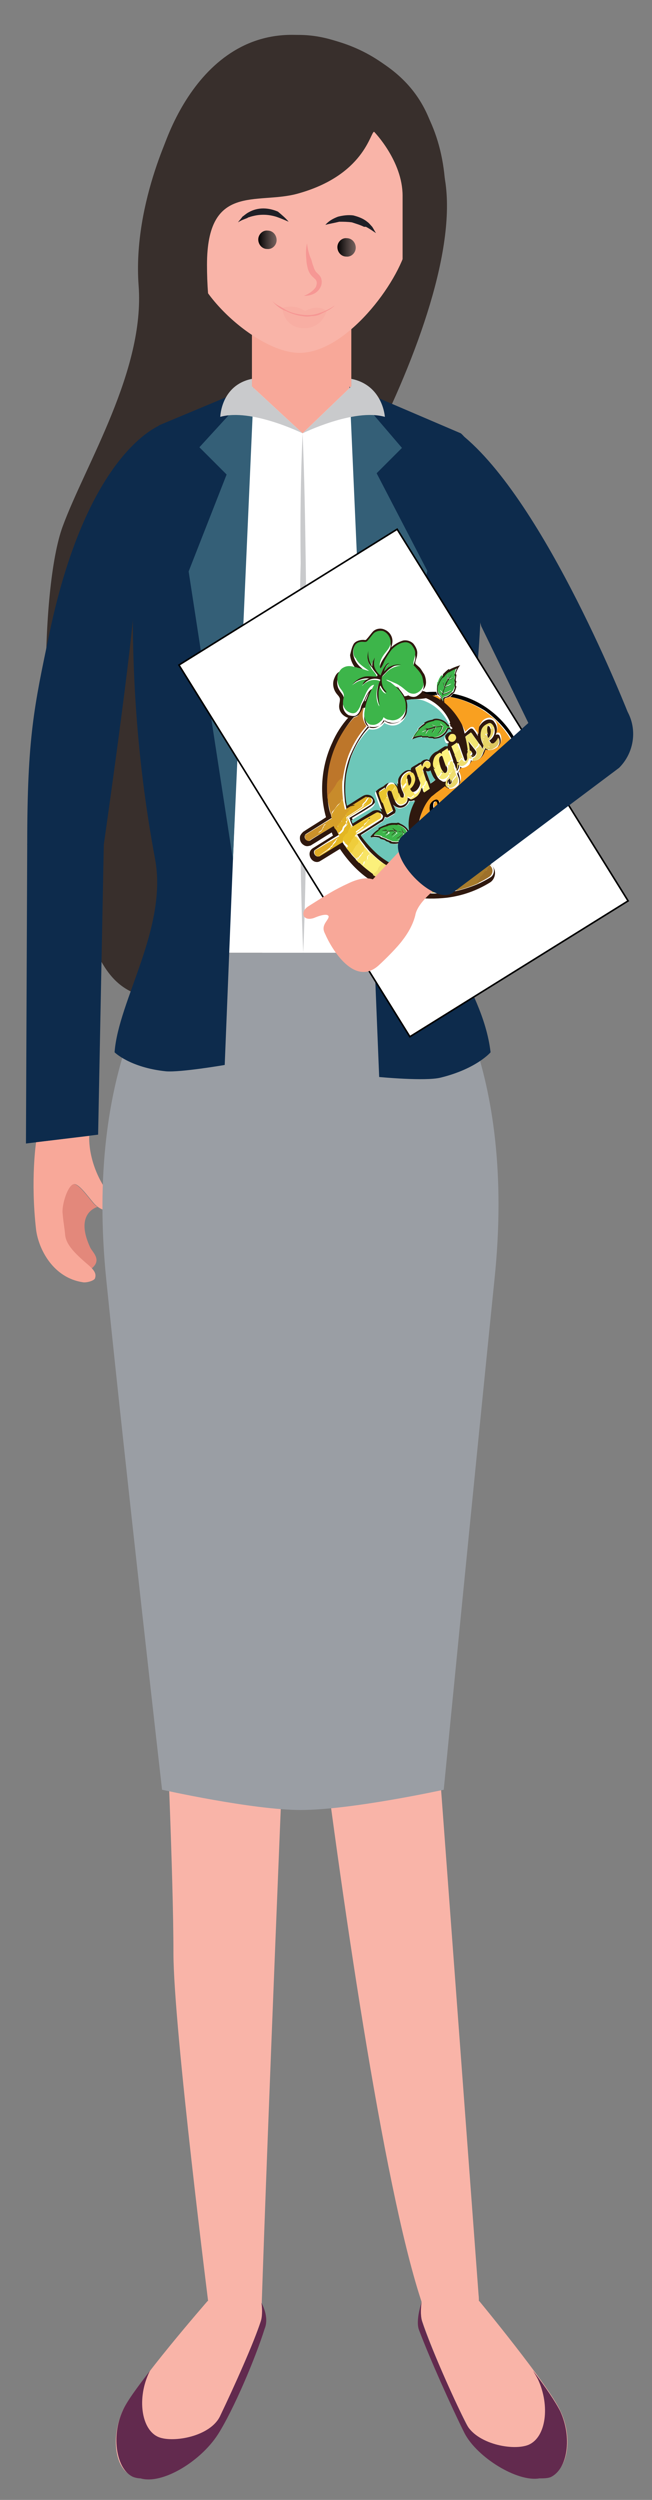 <?xml version="1.0" encoding="utf-8"?>
<!-- Generator: Adobe Illustrator 23.0.1, SVG Export Plug-In . SVG Version: 6.00 Build 0)  -->
<svg version="1.1" id="Capa_1" xmlns="http://www.w3.org/2000/svg" xmlns:xlink="http://www.w3.org/1999/xlink" x="0px" y="0px"
	 viewBox="0 0 103 394.6" style="enable-background:new 0 0 103 394.6;" xml:space="preserve">
<rect x="0" y="0" width="103" height="394.6" fill="#808080" stroke="none"/>
<style type="text/css">
	.st0{fill:#382F2C;}
	.st1{fill:#0D2B4C;}
	.st2{fill:#E3887B;}
	.st3{fill:#F8A899;}
	.st4{fill:#FFFFFF;}
	.st5{fill:#F9B4A8;}
	.st6{fill:url(#SVGID_1_);}
	.st7{fill:url(#SVGID_2_);}
	.st8{fill:#1F1F26;}
	.st9{fill:#F69794;}
	.st10{opacity:0.2;fill:#F69794;enable-background:new    ;}
	.st11{fill:#9A9EA4;}
	.st12{fill:#622A4E;}
	.st13{fill:#345F77;}
	.st14{fill:#C9CACC;}
	.st15{fill:#FFFFFF;stroke:#000000;stroke-width:0.25;stroke-miterlimit:10;}
	.st16{fill:#2F180E;}
	.st17{fill:#3DB54A;}
	.st18{fill:#2F190E;}
	.st19{fill:#BD762A;}
	.st20{fill:#2C1A0F;}
	.st21{fill:#6DC7B9;}
	.st22{fill:#281E10;}
	.st23{fill:#040404;}
	.st24{fill:#F89F20;}
	.st25{fill:#F9A020;}
	.st26{fill:#020202;}
	.st27{fill:#2B1B10;}
	.st28{fill:#C88B2B;}
	.st29{fill:#2A2212;}
	.st30{fill:#D7A029;}
	.st31{fill:#FAE96E;}
	.st32{fill:#E1AF25;}
	.st33{fill:#F2E574;}
	.st34{fill:#CB912B;}
	.st35{fill:#E5B822;}
	.st36{fill:#E9C52E;}
	.st37{fill:#F1D248;}
	.st38{fill:#EFDF6F;}
	.st39{fill:#F6E05E;}
	.st40{fill:#FAEA6F;}
	.st41{fill:#FDF27E;}
	.st42{fill:#FDF281;}
	.st43{fill:#F7E262;}
	.st44{fill:#F0D348;}
	.st45{fill:#F4DA52;}
	.st46{fill:#E3B623;}
	.st47{fill:#E8D467;}
	.st48{fill:#F4E776;}
	.st49{fill:#FBED73;}
	.st50{fill:#F3D64C;}
	.st51{fill:#FEF381;}
	.st52{fill:#EEDD6E;}
	.st53{fill:#EAC129;}
	.st54{fill:#FDF382;}
	.st55{fill:#F0CE3E;}
	.st56{fill:#E0AC26;}
	.st57{fill:#DDC760;}
	.st58{fill:#F4D74F;}
	.st59{fill:#EFCD3B;}
	.st60{fill:#E8D669;}
	.st61{fill:#2A1C0F;}
	.st62{fill:#2D1B0F;}
	.st63{fill:#F8E465;}
	.st64{fill:#FBF07B;}
	.st65{fill:#F79F22;}
	.st66{fill:#272212;}
	.st67{fill:#F2E170;}
	.st68{fill:#E8D568;}
	.st69{fill:#DFC95F;}
	.st70{fill:#D4BA56;}
	.st71{fill:#C8A948;}
	.st72{fill:#BC993B;}
	.st73{fill:#B28B31;}
	.st74{fill:#A77B2C;}
	.st75{fill:#9D702A;}
</style>
<g id="Paquete_de_vectores:_motivo_de_puntos_15">
</g>
<g id="Paquete_de_vectores:_motivo_de_puntos_15_1_">
</g>
<g id="Paquete_de_vectores:_motivo_de_puntos_03">
</g>
<g>
	<g>
		<g>
			<g>
				<path class="st0" d="M70,26.9c2.6,10.6-3.5,27.9-10.7,42.4c-6,12.2,13.1,32.2-2.5,54.6s-14.2,34-28.2,34
					c-11.5,0-12.8-4.7-17.7-19.5c-4.8-14.8-4.6-45.5-1-55.3s13-24.6,12-38s5.9-26.3,5.9-26.3S37.4,0.6,54,6.8
					C68,12,68.5,20.7,70,26.9z"/>
				<path class="st1" d="M25.8,66.9c0,0-11.8,3.5-18,33.1c-2.4,11.5-3.5,16.3-3.5,33.3h12.1c0,0,4.8-33.4,4.9-39.7
					C21.4,74.8,25.8,66.9,25.8,66.9z"/>
				<g>
					<polygon class="st1" points="15.5,179.1 4.1,180.5 4.3,133.2 16.4,133.2 					"/>
					<g>
						<path class="st2" d="M14.5,200.2L14.5,200.2c-0.1-0.1-0.3-0.3-0.5-0.4c-2.1-1.8-3.6-3.2-3.8-4.8c-0.1-1.2-0.3-2.1-0.4-3.4
							c-0.2-1.3,0.8-4.6,1.8-4.7c0.9-0.1,2.8,2.8,3.4,3.3c0.1,0.1,0.2,0.2,0.4,0.3c-1.2,0.4-3.2,1.9-1.2,6.3
							C14.5,197.6,16.2,198.8,14.5,200.2z"/>
						<path class="st3" d="M5.7,180.3c0,0-0.9,5.9,0,13.8c0.4,3.1,2.7,7.6,7.4,8.3c0.5,0.1,1.7-0.2,1.9-0.6c0.2-0.6,0.1-1.1-0.9-2
							c-2.1-1.8-3.6-3.2-3.8-4.8c-0.1-1.2-0.3-2.1-0.4-3.4c-0.2-1.3,0.8-4.6,1.8-4.7c0.9-0.1,2.8,2.8,3.4,3.3
							c1.8,1.7,4.3,0.9,2.6-1.1c-4-4.9-3.6-9.8-3.6-9.8L5.7,180.3z"/>
					</g>
				</g>
				<path class="st4" d="M73.9,69.5C68.6,67.2,55.5,61,55.5,61H39.8c0,0-9.4,5.2-14.7,7.6c0,0-6.7,26.7-2.7,43.5
					c3.8,16.2,5.2,38.3,5.2,38.3h40c0,0-0.9-22.2,4.3-38C78.8,91.4,73.9,69.5,73.9,69.5z"/>
				<g>
					<polygon class="st3" points="55.5,61 47.8,68.4 39.8,61 39.8,47.9 55.5,47.9 					"/>
					<path class="st5" d="M64.3,38.8c-1.4,5.9-9.6,16.9-17,16.9c-6.4,0-16.6-9.2-17-15.3c0,0-1.6-10.9-1.8-14.5
						C27.9,15.1,38,6.3,47.4,6.3l0,0c9.4,0,19.9,8.8,19.1,19.6C66.2,29.6,65.1,35.2,64.3,38.8z"/>
					<g>
						<linearGradient id="SVGID_1_" gradientUnits="userSpaceOnUse" x1="40.8" y1="37.84" x2="43.7" y2="37.84">
							<stop  offset="0" style="stop-color:#000000"/>
							<stop  offset="1" style="stop-color:#3F3F3F;stop-opacity:0.7"/>
						</linearGradient>
						<path class="st6" d="M43.7,37.9c0,0.8-0.7,1.5-1.5,1.4c-0.8,0-1.4-0.7-1.4-1.5s0.7-1.5,1.5-1.4C43.1,36.4,43.7,37.1,43.7,37.9
							z"/>
						<linearGradient id="SVGID_2_" gradientUnits="userSpaceOnUse" x1="53.3" y1="39.04" x2="56.2" y2="39.04">
							<stop  offset="0" style="stop-color:#000000"/>
							<stop  offset="1" style="stop-color:#3F3F3F;stop-opacity:0.7"/>
						</linearGradient>
						<path class="st7" d="M56.2,39.1c0,0.8-0.7,1.5-1.5,1.4c-0.8,0-1.4-0.7-1.4-1.5s0.7-1.5,1.5-1.4C55.6,37.6,56.2,38.3,56.2,39.1
							z"/>
						<path class="st8" d="M45.6,35c-0.7-0.3-1.4-0.6-2-0.8c-0.7-0.2-1.3-0.3-2-0.3c-0.7,0-1.3,0.1-2,0.3l-0.3,0.1
							c-0.1,0-0.2,0.1-0.2,0.1l-0.5,0.2c-0.3,0.1-0.7,0.3-1,0.5c0.2-0.3,0.5-0.6,0.7-0.9c0.3-0.2,0.6-0.5,1-0.7
							c0.7-0.4,1.5-0.6,2.3-0.6c0.8,0,1.6,0.2,2.3,0.5C44.5,33.9,45.1,34.4,45.6,35z"/>
						<path class="st8" d="M51.4,35.5c0.5-0.6,1.2-1,2-1.3c0.8-0.2,1.6-0.3,2.4-0.2c0.8,0.2,1.6,0.5,2.2,1c0.3,0.2,0.6,0.6,0.8,0.8
							c0.2,0.3,0.4,0.7,0.6,1c-0.3-0.2-0.6-0.4-0.9-0.6L58,35.9c-0.1,0-0.1-0.1-0.2-0.1l-0.3,0c-0.6-0.3-1.3-0.5-1.9-0.7
							c-0.7-0.1-1.3-0.1-2-0.1C52.8,35.2,52.1,35.3,51.4,35.5z"/>
						<path class="st9" d="M48.5,38.4c-0.2,0.9-0.2,1.7-0.1,2.6c0,0.4,0.1,0.9,0.2,1.3c0.1,0.4,0.3,0.9,0.7,1.3
							c0.4,0.4,0.6,0.5,0.7,0.8c0.1,0.3,0,0.6-0.1,0.9c-0.4,0.6-1.1,1.1-1.9,1.4c0.8,0,1.8-0.2,2.4-1c0.3-0.4,0.5-0.9,0.4-1.5
							S50.4,43.4,50,43c-0.2-0.2-0.4-0.6-0.5-1c-0.2-0.4-0.2-0.8-0.4-1.2C48.8,40.1,48.6,39.3,48.5,38.4z"/>
						<path class="st10" d="M44.6,48.6c0,0,1.9-0.7,3.6,0.5c0,0,1.9-1.2,3.4,0c0,0-0.7,2.9-3.9,2.7C44.7,51.5,44.6,48.6,44.6,48.6z"
							/>
						<path class="st9" d="M43,47.5c0.3,0.3,0.7,0.6,1.1,0.8c0.4,0.2,0.8,0.5,1.2,0.7c0.8,0.4,1.7,0.6,2.6,0.7
							c0.9,0.1,1.8,0,2.6-0.3c0.9-0.3,1.7-0.7,2.4-1.2c-0.3,0.3-0.7,0.6-1.1,0.8c-0.4,0.2-0.8,0.4-1.2,0.6c-0.4,0.2-0.9,0.3-1.4,0.3
							c-0.5,0.1-0.9,0.1-1.4,0c-0.9-0.1-1.8-0.4-2.6-0.8C44.3,48.8,43.6,48.2,43,47.5z"/>
					</g>
					<path class="st0" d="M57.7,60c0,0,5.9-11.8,5.9-15.8c0-2.5,0-3.8,0-13.3c0-5.5-4.5-10.1-4.5-10.1c-0.6,0-1.5,6.9-12.2,9.8
						c-6.4,1.7-14.2-1.7-14.2,11.2c0,5.9,0.8,12.9,4,17.5c0,0-12.6-7.2-12.6-28c0-5.5,5.9-25.8,22-25.8c11.5,0,24.3,7.9,24.3,25.8
						C70.3,41.6,66.6,57.1,57.7,60z"/>
				</g>
				<path class="st5" d="M68.7,269.3l6.9,92.9c0.3,2.5-0.8,4.1-2.9,4.8c-1.8,0.6-5-0.5-5.7-2.5c-5.9-16.6-12.6-61.7-16.8-95.3h18.5
					V269.3z"/>
				<path class="st5" d="M45,269.8c0,0-2.7,64.8-3.7,95.2c-0.1,2.6-5.3,6.4-8.2,0c0,0-5.7-45-5.7-56.7c0-12.2-1.2-38.5-1.2-38.5H45z
					"/>
				<path class="st11" d="M67.5,150.4h-40c-1.7,2-14.2,17.6-10.7,51.7c3.1,30.4,8.8,80.4,8.8,80.4s14.3,3.2,21.9,3.2
					c8,0,22.6-3.2,22.6-3.2s4.9-50,8-80.4C81.7,168,69.3,152.4,67.5,150.4z"/>
				<path class="st5" d="M41.3,363.3c0,0,0.3,2-0.1,3.1c-1.5,4.5-5.9,14.7-8.4,18.7c-1.8,2.9-8.6,7.1-11.9,5.7
					c-2.8-1.1-3.4-6.2-1.5-10.3c1.9-4.1,13.4-17.3,13.4-17.3L41.3,363.3L41.3,363.3z"/>
				<path class="st12" d="M41.3,363.5L41.3,363.5c0.1,0.5,0.2,2-0.1,2.9c-1.1,3.4-4.2,10.3-6.4,14.9c-1.5,3.3-7.4,4.3-9.7,3.4
					c-2.8-1.1-3.5-6.2-1.5-10.3c0-0.1,0.1-0.1,0.1-0.2c-2,2.6-3.7,4.9-4.3,6.3c-1.9,4.1-1,9.4,1.7,10.5c0.3,0.1,0.7,0.2,1.1,0.2
					c3.4,1,9.4-2.6,12.2-6.9c2.5-3.9,6-12.2,7.4-16.7C42.6,365.7,41.3,363.5,41.3,363.5z"/>
				<path class="st5" d="M66.6,363.3c0,0-0.3,2,0.1,3.1c1.5,4.5,5.9,14.7,8.4,18.7c1.8,2.9,8.6,7.1,11.9,5.7
					c2.8-1.1,3.5-6.2,1.5-10.3c-1.9-4.1-12.8-17.3-12.8-17.3L66.6,363.3L66.6,363.3z"/>
				<path class="st12" d="M88.5,380.6c-0.7-1.4-2.3-3.8-4.3-6.4c0.3,0.5,0.6,1,0.8,1.4c1.9,4.1,1.3,9.1-1.5,10.3
					c-2.4,1-8.3-0.1-9.9-3.4c-2.1-4.2-5.7-12.3-6.9-16c-0.4-1.2-0.1-3.1-0.1-3.1s-1,2.9-0.4,4.4c1.7,4.5,5.1,12.1,7.2,16.3
					c2,3.8,8.3,7.7,11.8,7.1l0,0c0.6,0,1.3,0,1.8-0.2C89.7,389.7,90.4,384.7,88.5,380.6z"/>
				<g>
					<path class="st1" d="M55.5,61l17.3,7.4c0,0,1.7,1.3,2.4,4.6c0.5,2.5,3.6,32.7-5.7,64.8c-2.7,9.4,6.7,17.3,8,28.3
						c0,0-2.2,2.6-7.9,4c-2.4,0.6-9.7-0.1-9.7-0.1L55.5,61z"/>
					<path class="st1" d="M39.8,61l-14.6,6.1c0,0-1.7,1.3-2.4,4.6c-0.5,2.4-4.7,29.8,1.7,63.9c2,10.9-5.8,22.3-6.4,30.5
						c0,0,2.4,2.4,8.1,3c2.3,0.2,9.3-1,9.3-1L39.8,61z"/>
					<polygon class="st13" points="55.2,61 63.5,70.7 59.5,74.7 67.5,90.1 58.5,135.5 					"/>
					<polygon class="st13" points="40.1,61.2 31.5,70.6 35.8,74.9 29.8,90.2 36.8,135.7 					"/>
				</g>
				<g>
					<path class="st14" d="M47.8,68.4c0,0,8.1-4,13-2.6c0,0-0.3-5-5.3-6V61L47.8,68.4z"/>
					<path class="st14" d="M47.8,68.4c0,0-8.1-4-13-2.6c0,0,0.1-5,5-6V61L47.8,68.4z"/>
				</g>
				<g>
					<path class="st14" d="M47.8,68.4c0.3,6.8,0.4,13.7,0.5,20.5s0.1,13.7,0.2,20.5c-0.1,6.8,0,13.7-0.1,20.5
						c-0.1,6.8-0.2,13.7-0.5,20.5c-0.3-6.8-0.4-13.7-0.5-20.5s-0.1-13.7-0.1-20.5c0.1-6.8,0-13.7,0.2-20.5
						C47.4,82.1,47.5,75.2,47.8,68.4z"/>
				</g>
				<g>
					
						<rect x="43.5" y="89" transform="matrix(0.849 -0.528 0.528 0.849 -55.654 52.381)" class="st15" width="40.6" height="69.1"/>
					<g>
						<g>
							<path class="st16" d="M55.9,101.6c0.3-0.4,0.9-0.6,1.5-0.6c0.2,0,0.4,0.1,0.5-0.1c0.4-0.4,0.7-0.9,1.1-1.3
								c0.5-0.4,1.2-0.5,1.8-0.2c0.7,0.3,1.2,1,1.2,1.8c0,0.3-0.1,0.7-0.2,1c0.5-0.5,1.2-0.9,1.9-1.1c0.6-0.1,1.2,0.1,1.6,0.5
								c0.4,0.5,0.7,1.1,0.6,1.7c0,0.5-0.3,0.9-0.3,1.4c0.1,0.2,0.3,0.3,0.5,0.5c0.4,0.3,0.6,0.8,0.9,1.2c0.2,0.4,0.3,0.9,0.3,1.3
								c0,0.6-0.3,1.1-0.7,1.4c0.1,0,0.2,0,0.4,0c0.1,0.1,0.3,0.1,0.5,0.2c0.3,0.1,0.6,0.2,0.9,0.3c0.4,0.2,0.9,0.4,1.3,0.7
								c0-0.3-0.3-0.5-0.5-0.7c-0.1-0.2-0.1-0.3-0.2-0.5c0.1,0.1,0.2,0.1,0.2,0.2c0.1,0.2,0.2,0.4,0.4,0.6c0.2,0.1,0.1,0.3,0.2,0.5
								c0.1,0.1,0.1,0.2,0.2,0.3c0-0.2,0-0.3,0-0.5c0.1-0.1,0.2-0.2,0.4-0.2c0.4-0.1,0.7-0.4,1-0.7c0.1,0,0.2,0,0.3-0.1
								c0,0.1-0.1,0.1-0.1,0.2c-0.1,0.2-0.3,0.3-0.5,0.5c-0.3,0.2-0.6,0.2-0.8,0.3c-0.1,0.2,0,0.4,0,0.6c1.6,1.2,2.7,3,3.1,5
								c0.3-0.2,0.5-0.5,0.8-0.7c0.2-0.2,0.5-0.1,0.6,0.1c0.3,0.3,0.5,0.7,0.7,1c-0.1-0.6,0-1.3,0.4-1.8c0.3-0.4,0.7-0.7,1.1-0.8
								c0.4-0.1,0.9,0,1.1,0.4c0.5,0.6,0.5,1.4,0.2,2c0.2-0.1,0.5-0.1,0.6,0.1s0.2,0.5,0.2,0.8c0,0.5-0.2,1-0.6,1.3
								s-0.8,0.5-1.3,0.5c-0.2,0-0.4-0.1-0.6-0.1c-0.1,0.3-0.2,0.6-0.4,0.9c-0.4,0.5-1.1,1-1.8,0.9c-0.3,0.6-1,1.2-1.7,1.1
								c-0.1,0.2-0.2,0.3-0.3,0.5c0.2,0.5,0.3,1,0.3,1.4c-0.1,0.7-0.7,1.3-1.4,1.4c-0.4,0.1-0.8-0.1-1.1-0.4
								c-0.4,0.3-0.8,0.6-1.2,0.9c-0.3,0.2-0.6,0.4-0.9,0.7c-0.5,0.4-0.9,1.1-1.2,1.7c-0.6,1.1-0.9,2.5-0.7,3.8
								c0.2-0.1,0.4-0.1,0.5-0.2c0.3-0.5,0.9-0.8,1.5-0.9c0.3,0,0.6-0.1,0.8,0.1c0.2,0.1,0.3,0.1,0.5,0.2c0.3,0.1,0.6,0.2,0.9,0.4
								v0.1c0.4,0.2,0.7,0.5,1,0.8c0,0.1,0,0.1,0,0.2c0.4,0.5,0.7,1,1,1.5c-0.5-0.2-0.9-0.4-1.4-0.4c-0.1,0-0.2,0.1-0.3,0.1
								c-0.3,0-0.5,0-0.8,0c-0.1,0-0.1,0.1-0.2,0.1c-0.3,0-0.6-0.1-0.8,0.1c-0.7,0-1.5-0.3-1.9-0.8c-0.2-0.2-0.3-0.4-0.4-0.6
								c-0.1-0.1-0.2,0-0.3,0c0.3,1.2,0.9,2.4,1.8,3.3c0.6,0.5,1.2,1,2,1.2c1.4,0.4,2.8,0.3,4.2-0.2c0.7-0.2,1.3-0.4,1.9-0.7
								c0.2-0.1,0.3-0.1,0.4-0.2c0.2-0.1,0.3-0.1,0.5-0.1c-0.1,0.2-0.3,0.3-0.5,0.5c0.1,0,0.2,0,0.3,0.1c0.7,0.2,1.3,0.9,1.3,1.7
								c0,0.6-0.3,1.2-0.8,1.5c-2.1,1.3-4.4,2.1-6.8,2.4c-1.8,0.2-3.7,0.2-5.5-0.1c-2.1-0.4-4.1-1.2-6-2.3c-2.2-1.3-4-3.2-5.4-5.3
								c-1,0.6-2.1,1.3-3.1,1.9c-0.3,0.2-0.6,0.2-0.9,0.1c-0.5-0.2-0.8-0.7-0.8-1.2c0-0.4,0.2-0.7,0.5-0.9c1.1-0.7,2.1-1.3,3.2-2
								c-0.1-0.2-0.1-0.3-0.2-0.5c-1,0.6-1.9,1.2-2.9,1.8c-0.2,0.1-0.4,0.3-0.6,0.3c-0.3,0.1-0.6,0.1-0.9-0.1
								c-0.5-0.3-0.7-0.8-0.6-1.4c0.1-0.3,0.3-0.5,0.5-0.7c1.2-0.8,2.4-1.5,3.6-2.3c-1.1-3.9-0.7-8.2,1-11.8
								c0.6-1.4,1.5-2.8,2.5-3.9c-0.7-0.2-1.3-0.8-1.4-1.5c-0.1-0.5,0.1-0.9,0.1-1.4c0-0.4-0.4-0.7-0.6-1c-0.5-0.7-0.6-1.6-0.3-2.3
								c0.2-0.5,0.4-0.9,0.9-1.1c0.6-0.3,1.3-0.4,1.9-0.3c0.3,0.1,0.7,0.1,1,0.2c-0.7-0.6-1.2-1.5-1.3-2.5
								C55.5,102.6,55.6,102.1,55.9,101.6 M56,102c-0.4,0.8-0.2,1.7,0.2,2.4c0.5,0.9,1.4,1.4,2.1,2c-0.6-0.2-1.2-0.4-1.8-0.5
								c-0.3,0-0.6-0.1-0.8-0.2c-0.5-0.1-1.1,0-1.5,0.2s-0.6,0.6-0.8,1c-0.2,0.6-0.2,1.4,0.2,2c0.2,0.4,0.6,0.7,0.7,1.2
								c0.1,0.4-0.1,0.7-0.1,1.1c-0.1,0.7,0.3,1.4,0.9,1.7c0.4,0.1,0.9,0.2,1.2,0c0.4-0.3,0.6-0.7,0.7-1.2c0.1-0.5,0.4-0.9,0.6-1.3
								c0.2-0.5,0.5-1.1,0.9-1.5c0.2-0.1,0.4-0.3,0.6-0.3c-0.6,1.3-1.3,2.7-1.5,4.1c-0.1,0.5-0.1,1.1,0.2,1.6
								c0.2,0.3,0.6,0.6,0.9,0.6c0.6,0.1,1.1-0.2,1.5-0.6c0.2-0.2,0.3-0.4,0.4-0.6c0.2,0.1,0.4,0.3,0.7,0.4c0.2,0.1,0.5,0.1,0.7,0.1
								c0.5,0,1.1-0.2,1.4-0.6c0.5-0.5,0.7-1.2,0.7-1.8c-0.1-0.9-0.5-1.6-1-2.3c-0.4-0.5-0.9-0.9-1.4-1.3c-0.2-0.2-0.5-0.3-0.7-0.4
								c0.3,0,0.6,0.1,0.9,0.3c0.4,0.2,0.8,0.3,1.2,0.6c0.4,0.3,0.8,0.7,1.3,1c0.4,0.3,1,0.4,1.4,0.2c0.5-0.3,1-0.7,1.1-1.3
								c0.1-0.4,0-0.9-0.2-1.3c-0.3-0.5-0.6-1-1-1.4c-0.2-0.2-0.4-0.3-0.4-0.6c0-0.6,0.4-1.1,0.3-1.7c0-0.4-0.2-0.9-0.5-1.2
								c-0.3-0.4-0.8-0.6-1.3-0.5c-0.7,0.2-1.4,0.6-1.9,1.1c-0.4,0.4-0.7,1-1,1.5s-0.3,1.1-0.8,1.5c-0.1-0.2-0.1-0.4-0.1-0.7
								c0.1-0.7,0.5-1.2,0.9-1.8c0.3-0.5,0.7-0.9,0.8-1.4c0.1-0.8-0.4-1.7-1.2-2c-0.5-0.1-1,0-1.4,0.3c-0.4,0.4-0.7,0.9-1.1,1.3
								c-0.2,0.2-0.5,0.1-0.8,0.1C56.8,101.3,56.3,101.5,56,102 M57.6,110.7c0.1-0.1,0.2-0.1,0.2-0.3c0.1-0.4,0.3-0.8,0.5-1.2
								C58,109.8,57.8,110.3,57.6,110.7 M57.2,112c-0.2,0.4-0.4,0.8-0.8,1c-0.1,0.1-0.3,0.1-0.5,0.2c-2.9,3.3-4.4,7.7-4.2,12.1
								c0,0.3,0,0.6,0.1,0.9c0,0.1,0,0.2,0,0.3c0.1,0.7,0.2,1.5,0.5,2.2c0,0.1,0.1,0.3,0.1,0.4c-1.3,0.8-2.7,1.7-4,2.5
								c-0.1,0.1-0.2,0.1-0.2,0.2c-0.2,0.3,0,0.8,0.4,0.9c0.2,0.1,0.4,0,0.5-0.1c1.2-0.8,2.5-1.5,3.7-2.3c0.1,0.1,0.1,0.3,0.2,0.4
								c0,0.1,0.1,0.2,0.1,0.2c0.1,0.3,0.3,0.6,0.4,0.9c-1.2,0.7-2.3,1.4-3.5,2.2c-0.1,0.1-0.2,0.1-0.3,0.2c-0.3,0.4,0.1,1,0.5,1
								l0,0c0.1,0,0.2-0.1,0.3-0.1c1.2-0.7,2.4-1.5,3.6-2.2c0.1,0.2,0.2,0.4,0.4,0.6c0.2,0.4,0.6,0.8,0.9,1.2
								c0.2,0.3,0.5,0.6,0.8,0.9c0.2,0.2,0.4,0.4,0.6,0.6c0.7,0.7,1.5,1.3,2.3,1.9c0.6,0.4,1.2,0.8,1.9,1.1c0.3,0.2,0.7,0.3,1.1,0.5
								c0.5,0.2,1.1,0.4,1.6,0.6c0.6,0.2,1.3,0.4,2,0.5s1.3,0.2,2,0.2c0.9,0.1,1.8,0,2.7-0.1c0.6-0.1,1.3-0.2,1.9-0.3
								c1.2-0.3,2.4-0.7,3.5-1.2c0.6-0.3,1.2-0.6,1.8-1c0.5-0.4,0.6-1.3,0.1-1.8c-0.4-0.3-0.9-0.4-1.3-0.2s-0.8,0.5-1.2,0.7
								c-0.2,0.1-0.4,0.2-0.6,0.3c-0.9,0.4-1.7,0.7-2.6,0.9s-1.8,0.3-2.7,0.4c-0.6,0-1.2,0-1.8,0c-0.8-0.1-1.7-0.2-2.5-0.4
								c-0.4-0.1-0.8-0.2-1.2-0.4c-0.5-0.2-0.9-0.4-1.4-0.6c-0.5-0.2-1-0.5-1.5-0.8c-0.9-0.6-1.7-1.3-2.5-2.1
								c-0.2-0.2-0.4-0.5-0.6-0.7c-0.4-0.6-0.9-1.1-1.2-1.7c-0.1-0.1-0.1-0.2-0.2-0.3c0.1,0,0.2-0.1,0.3-0.1
								c1.2-0.7,2.4-1.5,3.5-2.2c0.2-0.1,0.3-0.4,0.3-0.6c-0.1-0.3-0.5-0.6-0.8-0.4c-1.3,0.8-2.5,1.6-3.8,2.3
								c-0.1-0.1-0.1-0.2-0.2-0.3c-0.1-0.3-0.3-0.6-0.4-1c0-0.1,0-0.2-0.2-0.3h0.1c1.2-0.7,2.3-1.4,3.4-2.1c0.2-0.1,0.3-0.4,0.3-0.7
								c-0.1-0.3-0.4-0.5-0.7-0.4l0,0c-0.2,0.1-0.3,0.2-0.5,0.3c-0.8,0.5-1.6,1-2.4,1.5c-0.2,0.1-0.4,0.2-0.5,0.3
								c-0.1-0.5-0.2-1-0.3-1.4c-0.1-1.1-0.2-2.2-0.1-3.3c0.1-1.4,0.4-2.8,1-4.2c0.7-1.6,1.6-3.2,2.8-4.5c-0.2-0.3-0.4-0.6-0.5-1
								c-0.1-0.6,0-1.3,0.1-1.9C57.4,111.7,57.2,111.8,57.2,112 M63.9,109.9c0.2-0.1,0.4-0.1,0.7-0.2c-0.7-0.4-1.2-1-1.9-1.4
								C63.2,108.9,63.6,109.4,63.9,109.9 M64.2,110.5c0.1,0.4,0.2,0.7,0.2,1.1c0,0.8-0.3,1.6-0.9,2c-0.5,0.4-1.1,0.6-1.7,0.5
								c-0.3-0.1-0.7-0.1-1-0.4c-0.2,0.4-0.6,0.7-1,0.9c-0.4,0.2-0.9,0.2-1.4,0.1c-1.3,1.3-2.2,2.9-2.9,4.6
								c-0.4,1.1-0.6,2.1-0.8,3.3c-0.1,1.4-0.1,2.8,0.2,4.2c0.9-0.5,1.7-1.1,2.6-1.6c0.4-0.2,0.8-0.2,1.2,0c0.5,0.3,0.7,1,0.5,1.5
								c-0.2,0.3-0.5,0.5-0.8,0.7c-0.9,0.6-1.8,1.1-2.8,1.7c0.1,0.2,0.1,0.3,0.2,0.5c1.1-0.7,2.1-1.3,3.2-2c0.4-0.3,1-0.2,1.4,0.2
								c-0.3-0.9-0.7-1.9-1-2.8c-0.1-0.2,0-0.5,0.2-0.6c0.4-0.2,0.7-0.5,1.1-0.7c0.3-0.3,0.7-0.6,1.2-0.6s0.8,0.3,1,0.7
								c-0.1-0.7,0.1-1.5,0.6-2c0.4-0.4,1-0.7,1.5-0.6c0-0.2,0-0.4,0.2-0.5c0.3-0.2,0.7-0.4,1-0.6c0.1-0.1,0.2-0.1,0.3-0.1
								c0.2-0.2,0.5-0.5,0.8-0.5c0.2,0,0.4,0,0.6,0.1c0.1-0.5,0.5-1,1-1.3c0.1-0.1,0.2-0.1,0.4-0.2c0.4-0.3,0.7-0.5,1.1-0.7
								c0.1-0.1,0.2-0.1,0.4,0c0-0.1,0.1-0.2,0.1-0.3c-0.5-0.2-0.7-0.8-0.5-1.3c0.1-0.4,0.5-0.7,1-0.7V115h0.1
								c-0.1-0.2-0.2-0.3-0.4-0.4v-0.1h0.1c-0.1-0.1-0.1-0.3-0.2-0.3c0,0,0.1-0.1,0.1-0.2l0,0c-0.7-1.7-2.1-3.1-3.8-3.8
								C66.3,110.4,65.2,110.3,64.2,110.5 M71,116.1c-0.3,0.4,0,1,0.4,1s0.8-0.5,0.6-0.9C71.8,115.8,71.2,115.7,71,116.1
								 M73.5,116.3c0.2,0.7,0.3,1.4,0.4,2.1c0,0.2,0,0.3,0,0.5c-0.1,0.2,0,0.5,0.1,0.7c0,0.2-0.2,0.4-0.4,0.5
								c-0.1,0-0.2-0.1-0.2-0.1c-0.2-0.6-0.4-1.1-0.6-1.7c-0.1-0.3-0.2-0.7-0.4-1c-0.3,0.2-0.6,0.4-0.9,0.6c0.2,0.5,0.4,1,0.6,1.5
								l0,0c0.1,0.4,0.3,0.7,0.4,1.1s0,0.8-0.3,1.2c-0.1-0.2-0.1-0.3-0.2-0.5c-0.1-0.3-0.2-0.7-0.4-0.9c0-0.1,0-0.2,0-0.2
								c-0.2-0.6-0.4-1.2-0.6-1.7c-0.3,0.2-0.6,0.4-0.9,0.6c0,0.1,0.1,0.2,0.1,0.3c-0.1-0.1-0.3-0.2-0.4-0.1l0,0
								c-0.4,0.1-0.7,0.4-0.9,0.8c-0.2,0.5-0.2,1-0.2,1.5c0.1,0.6,0.3,1.2,0.8,1.6c0.2,0.1,0.4,0.3,0.6,0.3c0.5,0,1-0.4,1.1-1
								c0,0.1,0.1,0.2,0.1,0.3c-0.3,0.3-0.5,0.7-0.6,1.1c0,0.3,0.1,0.6,0.4,0.8c0.5,0.2,1-0.1,1.2-0.5c0.3-0.3,0.3-0.8,0.2-1.2
								c-0.1-0.3-0.2-0.5-0.3-0.8c0.3-0.3,0.5-0.7,0.5-1.1c0.2,0.2,0.4,0.3,0.7,0.2c0.5-0.1,0.9-0.6,1-1.2c0.1,0.1,0.3,0.1,0.4,0.1
								c0.7,0,1.3-0.5,1.5-1.2c0.1-0.3,0.3-0.6,0.4-0.9c0.1,0.1,0.2,0.2,0.3,0.3c0.2,0.2,0.5,0.2,0.8,0.1c0.4-0.1,0.8-0.4,1-0.8
								c0.2-0.3,0.1-0.8,0-1.1c-0.1,0.3-0.3,0.7-0.7,0.9c-0.2,0.1-0.3,0-0.5-0.1c-0.1-0.1-0.2-0.3-0.3-0.4c0.6-0.4,1-1.1,0.8-1.9
								c-0.1-0.3-0.2-0.6-0.5-0.7c-0.2-0.1-0.4-0.1-0.5,0c-0.5,0.2-1,0.7-1.1,1.2c-0.2,0.7,0,1.4,0.3,2c0,0.1,0.1,0.2,0.1,0.2
								c-0.1,0.2-0.1,0.3-0.2,0.5c-0.1-0.3-0.3-0.6-0.5-0.8c-0.4-0.6-0.8-1.1-1.2-1.7C74.1,115.8,73.8,116,73.5,116.3 M60.9,124.7
								c0-0.1-0.1-0.2-0.1-0.4c-0.3,0.2-0.6,0.4-0.9,0.6c0.2,0.5,0.3,1,0.5,1.5c0.2,0.7,0.5,1.5,0.8,2.2c0.3-0.2,0.6-0.4,0.9-0.6
								c-0.3-0.8-0.6-1.6-0.8-2.3c-0.1-0.3-0.2-0.7,0.1-0.9c0.1-0.1,0.3,0,0.4,0c0.3,0.4,0.4,0.9,0.5,1.3s0.3,0.8,0.7,1
								c0.3,0.2,0.7,0,1-0.2c0.3-0.2,0.4-0.6,0.4-1c0.2,0.1,0.3,0.2,0.5,0.2l0,0l0,0c0.3,0,0.7-0.2,0.9-0.4c0.5-0.4,0.7-0.9,0.8-1.5
								c0,0.1,0.1,0.2,0.1,0.2c0.1,0.2,0.1,0.4,0.2,0.6c0.3-0.2,0.6-0.4,0.9-0.6c-0.1-0.4-0.3-0.8-0.5-1.3c-0.1-0.4-0.3-0.8-0.4-1.3
								c0-0.1-0.1-0.2-0.1-0.4c0.1-0.2,0.2-0.4,0.4-0.5c0.1,0.1,0.2,0.3,0.4,0.3c0.3,0,0.5-0.4,0.4-0.7c-0.1-0.3-0.4-0.5-0.7-0.4
								c-0.4,0.2-0.5,0.6-0.6,0.9c-0.1-0.1-0.1-0.3-0.2-0.4c-0.3,0.2-0.6,0.4-0.9,0.6c0.2,0.4,0.3,0.8,0.4,1.2
								c0.1,0.4,0.3,0.7,0.4,1.1c0,0.3-0.1,0.6-0.3,0.9c-0.2,0.3-0.5,0.6-0.9,0.6c-0.3-0.1-0.4-0.4-0.6-0.6c0.5-0.3,0.8-0.9,0.8-1.4
								c0-0.4-0.1-0.9-0.5-1.2c-0.4-0.2-0.7,0.1-1,0.3c-0.5,0.4-0.7,1-0.6,1.6c0,0.4,0.1,0.7,0.2,1c0.1,0.2,0.2,0.4,0.3,0.7
								c0,0.2,0,0.5-0.2,0.6c-0.1,0.1-0.3,0.1-0.4-0.1c-0.2-0.2-0.2-0.5-0.3-0.7c0-0.1-0.1-0.2-0.1-0.4c-0.1-0.4-0.3-0.9-0.6-1.2
								c-0.3-0.2-0.6-0.1-0.8,0C61.1,124,60.9,124.3,60.9,124.7 M67.3,121.7c0.2,0.6,0.5,1.3,0.7,2c0.3-0.2,0.6-0.4,0.8-0.6
								c-0.4-0.4-0.6-0.9-0.8-1.5C67.9,121.8,67.6,121.8,67.3,121.7 M62.5,127.9c0.1,0.2,0,0.4-0.2,0.5c-0.3,0.2-0.7,0.4-1,0.6
								c-0.2,0.1-0.4,0-0.5-0.1c-0.1,0.3-0.2,0.7-0.5,0.8c-1.1,0.7-2.2,1.4-3.3,2.1c0.7,1.1,1.6,2.1,2.7,3c3.1,2.6,7.3,3.7,11.2,3
								c-0.4,0-0.9-0.1-1.3-0.2c-0.8-0.2-1.5-0.7-2.2-1.2c-1.1-0.9-1.9-2.2-2.4-3.6c-0.1-0.2-0.1-0.4-0.3-0.4c0-0.1,0-0.2,0-0.3h0.1
								c0-0.3-0.4-0.4-0.5-0.7c0.1,0.1,0.2,0.2,0.3,0.2c0-0.3-0.1-0.5-0.1-0.8c-0.1-1.6,0.3-3.2,1-4.5c-0.3,0.1-0.6,0.2-0.9,0.1
								c-0.2,0.6-0.7,1.1-1.4,1.1c-0.4,0-0.8-0.2-1.1-0.5C62.3,127.4,62.4,127.6,62.5,127.9 M66.9,131.3c-0.1,0.2-0.4,0.2-0.5,0.3
								c0,0.1,0,0.1,0,0.2c0.1,0,0.3-0.1,0.4,0.1c0.2,0.3,0.3,0.6,0.6,0.8c0.4,0.4,0.9,0.6,1.5,0.6l0.1-0.1c0.3,0,0.6,0,0.9-0.1
								c0.3,0,0.6,0,0.9,0V133c0.4,0,0.8,0.1,1.2,0.2c-0.2-0.4-0.5-0.8-0.8-1.1V132c-0.3-0.3-0.6-0.5-1-0.7c0,0,0-0.1-0.1-0.1
								c-0.4-0.3-0.8-0.4-1.3-0.4c0-0.2-0.2-0.1-0.4-0.1C68,130.5,67.3,130.7,66.9,131.3z"/>
							<path class="st16" d="M76.9,114.9c0-0.1,0.1-0.3,0.3-0.3c0.2,0.1,0.2,0.3,0.3,0.5c0.1,0.5,0,1.1-0.4,1.4
								c0-0.1-0.1-0.3-0.1-0.4C76.8,115.7,76.8,115.3,76.9,114.9z"/>
							<path class="st16" d="M69.4,119.7c0-0.2,0.2-0.3,0.3-0.4c0.1,0,0.3,0,0.3,0.1c0.2,0.5,0.4,1.1,0.6,1.7
								c0.1,0.3,0.1,0.7-0.2,0.9c-0.1,0.1-0.3,0.1-0.4,0.1c-0.4-0.3-0.5-0.8-0.6-1.2C69.3,120.4,69.3,120,69.4,119.7z"/>
						</g>
						<g>
							<path class="st17" d="M56,102c0.2-0.5,0.7-0.7,1.2-0.7c0.3,0,0.6,0.1,0.8-0.1c0.4-0.4,0.7-0.9,1.1-1.3
								c0.4-0.3,0.9-0.4,1.4-0.3c0.8,0.3,1.3,1.2,1.2,2c-0.1,0.6-0.5,1-0.8,1.4c-0.4,0.5-0.8,1.1-0.9,1.8c0,0.2,0,0.5,0.1,0.7
								c0.4-0.4,0.5-1,0.8-1.5s0.6-1,1-1.5c0.5-0.5,1.2-1,1.9-1.1c0.5-0.1,1,0.1,1.3,0.5c0.3,0.4,0.5,0.8,0.5,1.2
								c0,0.6-0.3,1.1-0.3,1.7c0,0.3,0.3,0.4,0.4,0.6c0.4,0.4,0.8,0.9,1,1.4c0.1,0.4,0.2,0.9,0.2,1.3c-0.1,0.6-0.6,1.1-1.1,1.3
								c-0.4,0.2-1,0.1-1.4-0.2c-0.4-0.3-0.8-0.7-1.3-1c-0.4-0.3-0.8-0.4-1.2-0.6c-0.3-0.1-0.6-0.3-0.9-0.3c0.2,0.2,0.5,0.3,0.7,0.4
								c0.5,0.4,1,0.8,1.4,1.3c0.5,0.7,1,1.4,1,2.3c0.1,0.7-0.2,1.4-0.7,1.8c-0.4,0.4-0.9,0.6-1.4,0.6c-0.2,0-0.5-0.1-0.7-0.1
								c-0.3-0.1-0.5-0.2-0.7-0.4c-0.1,0.2-0.2,0.5-0.4,0.6c-0.4,0.4-0.9,0.7-1.5,0.6c-0.4,0-0.7-0.3-0.9-0.6
								c-0.3-0.5-0.3-1-0.2-1.6c0.2-1.5,0.8-2.8,1.5-4.1c-0.2,0-0.4,0.1-0.6,0.3c-0.4,0.4-0.7,1-0.9,1.5c-0.2,0.4-0.4,0.9-0.6,1.3
								c-0.1,0.4-0.4,0.9-0.7,1.2c-0.4,0.3-0.8,0.2-1.2,0c-0.6-0.3-1-1-0.9-1.7c0-0.4,0.2-0.7,0.1-1.1c-0.1-0.5-0.5-0.8-0.7-1.2
								c-0.3-0.6-0.4-1.3-0.2-2c0.2-0.4,0.4-0.8,0.8-1c0.5-0.3,1-0.3,1.5-0.2c0.3,0.1,0.6,0.1,0.8,0.2c0.6,0.1,1.2,0.4,1.8,0.5
								c-0.8-0.6-1.7-1.1-2.1-2C55.8,103.6,55.7,102.7,56,102 M58.1,104.1c0.1,0.5,0.3,0.9,0.5,1.3c0.3,0.5,0.7,0.8,0.9,1.3
								c0.1,0.1-0.1,0.3-0.2,0.3c-0.6,0-1.2-0.1-1.8,0c-0.7,0.1-1.4,0.6-1.9,1.2c0.2-0.2,0.4-0.3,0.7-0.5c0.5-0.3,1.2-0.5,1.9-0.4
								c-0.4,0.2-0.8,0.6-1,1c0.2-0.2,0.4-0.5,0.7-0.6c0.6-0.4,1.4-0.5,2.1-0.2c-0.1,0.3-0.3,0.7-0.4,1.1c-0.2,1-0.2,2,0.3,2.9
								c0-0.1,0-0.3-0.1-0.4c-0.1-0.5-0.2-1-0.1-1.5c0-0.4,0.1-0.8,0.3-1.2c0.2,0.4,0.5,1,1,1.1c-0.3-0.3-0.6-0.7-0.7-1.2
								c-0.1-0.3-0.1-0.7-0.1-1c0-0.2,0.1-0.4,0.3-0.6c0.4-0.4,0.7-0.8,1.2-1.1c0.5-0.3,1.1-0.5,1.6-0.5c-0.7-0.1-1.5,0-2.1,0.5
								c-0.2,0.2-0.4,0.4-0.6,0.6c0-0.6,0.4-1,0.8-1.4c-0.3,0.2-0.5,0.4-0.7,0.6c-0.3,0.4-0.5,0.9-0.7,1.4c-0.4-0.3-0.7-0.7-0.9-1.2
								s-0.1-1.1,0-1.6c-0.1,0.2-0.2,0.4-0.3,0.6s-0.1,0.5-0.1,0.8c-0.5-0.7-0.7-1.6-0.6-2.5C58.1,103.2,58.1,103.7,58.1,104.1z"/>
							<path class="st17" d="M70.2,106.5c0.2-0.2,0.5-0.5,0.7-0.7H71c0.4-0.2,0.8-0.4,1.2-0.6c-0.2,0.3-0.3,0.7-0.4,1.1l0.1,0.1
								c0,0.3-0.1,0.5-0.1,0.8c0.1,0.2,0,0.4,0,0.6s0,0.4,0,0.6c-0.1,0.3-0.2,0.6-0.4,0.8c-0.3,0.3-0.6,0.6-1,0.7
								c-0.1,0-0.3,0.1-0.4,0.2c-0.1,0.2,0,0.3,0,0.5c-0.1-0.1-0.2-0.2-0.2-0.3c-0.1-0.2,0-0.4-0.2-0.5c-0.2-0.2-0.3-0.4-0.4-0.6
								c-0.2-0.5-0.2-1-0.1-1.5l0.1-0.1c0.1-0.4,0.3-0.7,0.5-1C69.9,106.7,70.1,106.6,70.2,106.5 M70.6,107.5
								c-0.1,0.3-0.3,0.5-0.4,0.8c-0.1-0.2-0.1-0.5-0.2-0.8c0,0.3,0.1,0.6,0.2,0.9c-0.1,0.3-0.1,0.6-0.3,0.9
								c-0.1-0.1-0.2-0.3-0.4-0.4c0.1,0.2,0.3,0.4,0.4,0.5c0,0.1,0,0.2,0,0.3c0-0.1,0-0.1,0.1-0.2c0.5-0.1,0.9-0.2,1.3-0.6
								c-0.2,0.1-0.4,0.2-0.6,0.3c-0.2,0.1-0.5,0.2-0.7,0.2c0.1-0.3,0.2-0.6,0.3-1c0.4-0.1,0.7-0.2,1-0.5c-0.3,0.1-0.6,0.3-0.9,0.4
								c0,0,0,0-0.1,0c0.1-0.3,0.3-0.7,0.5-1c0.3-0.1,0.5-0.2,0.8-0.4c-0.2,0.1-0.5,0.2-0.7,0.3c0.1-0.3,0.3-0.6,0.5-0.9
								c-0.2,0.3-0.4,0.6-0.6,0.8c-0.1-0.2-0.1-0.4-0.1-0.6C70.6,106.9,70.7,107.2,70.6,107.5z"/>
							<path class="st17" d="M67.2,114.2c0.4-0.3,0.8-0.4,1.3-0.5c0.1-0.1,0.1-0.1,0.2-0.1c0.5,0,1.1,0.1,1.5,0.4
								c0.3,0.2,0.3,0.6,0.7,0.6c0.1,0,0.2,0.2,0.2,0.3H71c-0.1,0-0.3,0-0.4,0c-0.1,0.2-0.2,0.4-0.3,0.5c-0.4,0.6-1.1,0.9-1.8,1
								c-0.3-0.2-0.6-0.1-0.9-0.1l-0.1-0.1c-0.3,0-0.6,0-0.9,0l-0.1-0.1c-0.4,0-0.8,0.1-1.2,0.2c0.2-0.4,0.5-0.8,0.8-1.1v-0.1
								c0.3-0.3,0.6-0.5,1-0.7C67.2,114.3,67.2,114.2,67.2,114.2 M67,114.9c0.2,0.1,0.4,0.1,0.5,0.2c-0.3,0.2-0.6,0.2-0.9,0.5
								c0.3-0.1,0.6-0.3,0.9-0.4c-0.1,0.2-0.2,0.4-0.3,0.7c0.2-0.2,0.3-0.5,0.5-0.7c0.4-0.1,0.7-0.2,1.1-0.3
								c-0.1,0.3-0.3,0.6-0.5,0.8c0.3-0.2,0.4-0.6,0.6-0.9c0.3-0.1,0.6-0.1,1-0.1c-0.1,0.5-0.4,0.9-0.7,1.2c0.4-0.3,0.7-0.7,0.8-1.2
								c0.1,0,0.1,0,0.2,0c-0.3,0-0.4-0.4-0.7-0.5c0.1,0.1,0.2,0.3,0.4,0.4c-0.3,0-0.6,0.1-0.9,0.1c-0.3-0.1-0.5-0.3-0.9-0.3
								c0.2,0.1,0.5,0.2,0.7,0.3c-0.3,0.1-0.7,0.2-1,0.3C67.5,115,67.3,114.9,67,114.9z"/>
							<path class="st17" d="M59.5,131.3c0.2-0.1,0.4-0.2,0.5-0.5c0.3-0.2,0.7-0.3,1.1-0.4c0.1,0,0.1-0.1,0.2-0.1
								c0.3-0.1,0.7-0.1,1.1-0.1c0.2,0,0.4-0.1,0.5,0c0.6,0.2,1.2,0.6,1.4,1.2c0,0.3,0.5,0.4,0.5,0.7h-0.1c-0.1,0-0.3-0.1-0.4-0.1
								c-0.1,0.1-0.2,0.2-0.3,0.2c-0.4,0.5-1.1,0.7-1.7,0.6c-0.2,0-0.3,0-0.5-0.1s-0.4-0.2-0.5-0.2c-0.2-0.1-0.3-0.2-0.4-0.2
								c-0.2-0.1-0.3-0.1-0.5-0.2c-0.1-0.1-0.2-0.2-0.4-0.2c-0.3-0.1-0.6-0.1-0.9-0.1c0,0,0,0,0-0.1
								C59.2,131.6,59.4,131.4,59.5,131.3 M60.8,130.9c0.1,0.1,0.3,0.1,0.4,0.3v0.1c-0.3,0.1-0.6,0-0.8,0.1c0.3,0,0.6-0.1,1,0
								c-0.1,0.2-0.4,0.3-0.5,0.5c0.2-0.1,0.3-0.2,0.5-0.3c0.1-0.1,0.2-0.2,0.3-0.2c0.3,0,0.7,0,1,0c-0.2,0.3-0.5,0.5-0.8,0.8
								c0.3-0.2,0.6-0.5,0.9-0.7c0.3,0,0.7,0.1,1,0.2c-0.1,0.1-0.2,0.3-0.3,0.4c-0.2,0.2-0.5,0.4-0.8,0.6c0.5-0.2,0.8-0.5,1.1-0.9
								c0.1,0,0.1,0,0.2,0c-0.3-0.1-0.3-0.5-0.5-0.7c0.1,0.2,0.1,0.3,0.2,0.5c-0.2,0.1-0.3,0-0.5,0s-0.4,0-0.5-0.2
								c-0.2-0.2-0.4-0.3-0.6-0.4c0.2,0.2,0.4,0.3,0.5,0.5c-0.3,0-0.6,0-0.9,0C61.3,131.3,61.1,131,60.8,130.9z"/>
							<path class="st17" d="M66.9,131.3c0.3-0.6,1-0.8,1.7-0.8c0.1,0,0.3,0,0.4,0.1c0.4,0.1,0.9,0.2,1.3,0.4c0,0,0,0.1,0.1,0.1
								c0.4,0.2,0.7,0.5,1,0.7v0.1c0.3,0.4,0.5,0.7,0.8,1.1c-0.4-0.1-0.8-0.2-1.2-0.2v0.1c-0.3,0-0.6,0-0.9,0
								c-0.3,0.2-0.6,0.1-0.9,0.1l-0.1,0.1c-0.5,0-1.1-0.2-1.5-0.6c-0.3-0.2-0.4-0.5-0.6-0.8c-0.1-0.2-0.3-0.1-0.4-0.1
								c0-0.1,0-0.1,0-0.2C66.5,131.5,66.8,131.5,66.9,131.3 M67.5,131.5c-0.1,0-0.2,0.1-0.3,0.1c0.1,0,0.2,0,0.2,0
								c0.1,0.5,0.4,0.9,0.8,1.2C68,132.4,67.6,132.1,67.5,131.5c0.4,0.1,0.7,0.2,1,0.2c0.2,0.3,0.3,0.7,0.6,0.9
								c-0.2-0.3-0.4-0.6-0.5-0.9c0.3,0.1,0.6,0.2,0.9,0.2c0.1,0,0.2,0,0.3,0.1c0.1,0.2,0.3,0.5,0.4,0.6c-0.1-0.2-0.3-0.4-0.4-0.7
								c0.4,0.1,0.7,0.2,1,0.4c-0.3-0.2-0.6-0.3-1-0.5c0.2-0.1,0.3-0.1,0.5-0.2c-0.3,0-0.6,0.2-0.8,0.1c-0.3-0.1-0.6-0.2-0.9-0.3
								c0.2-0.2,0.5-0.2,0.7-0.3c-0.3,0-0.5,0.1-0.7,0.3c-0.2,0.1-0.4,0-0.5,0c-0.2,0-0.4,0-0.5-0.1c0.1-0.2,0.2-0.3,0.3-0.4
								C67.8,131.1,67.7,131.3,67.5,131.5z"/>
						</g>
						<g>
							<path class="st18" d="M58.1,104.1c-0.1-0.5,0-0.9,0.1-1.4c-0.1,0.9,0.1,1.8,0.6,2.5c0-0.3,0-0.5,0.1-0.8
								c0.1-0.2,0.2-0.4,0.3-0.6c-0.1,0.5-0.2,1.1,0,1.6s0.5,0.9,0.9,1.2c0.2-0.5,0.4-1,0.7-1.4c0.2-0.3,0.4-0.5,0.7-0.6
								c-0.4,0.4-0.8,0.9-0.8,1.4c0.2-0.2,0.4-0.4,0.6-0.6c0.6-0.4,1.4-0.6,2.1-0.5c-0.6,0-1.2,0.2-1.6,0.5
								c-0.5,0.3-0.8,0.7-1.2,1.1c-0.2,0.2-0.3,0.4-0.3,0.6c0,0.3,0,0.7,0.1,1c0.1,0.5,0.4,0.8,0.7,1.2c-0.5-0.1-0.8-0.7-1-1.1
								c-0.2,0.4-0.3,0.8-0.3,1.2c0,0.5,0,1,0.1,1.5c0,0.1,0.1,0.3,0.1,0.4c-0.5-0.9-0.5-2-0.3-2.9c0.1-0.4,0.2-0.7,0.4-1.1
								c-0.7-0.3-1.5-0.2-2.1,0.2c-0.3,0.2-0.5,0.4-0.7,0.6c0.1-0.5,0.5-0.8,1-1c-0.6-0.1-1.3,0.1-1.9,0.4c-0.2,0.1-0.4,0.3-0.7,0.5
								c0.5-0.6,1.1-1,1.9-1.2c0.6-0.1,1.2,0,1.8,0c0.1,0,0.3-0.1,0.2-0.3c-0.3-0.4-0.7-0.8-0.9-1.3C58.4,105,58.2,104.6,58.1,104.1
								z"/>
						</g>
						<g>
							<path class="st4" d="M57.6,110.7c0.2-0.5,0.4-1,0.7-1.4c-0.2,0.4-0.3,0.8-0.5,1.2C57.8,110.6,57.7,110.7,57.6,110.7z"/>
							<path class="st4" d="M63.9,109.9c-0.3-0.6-0.7-1.1-1.2-1.6c0.7,0.4,1.2,1,1.9,1.4C64.4,109.8,64.2,109.9,63.9,109.9z"/>
						</g>
						<g>
							<path class="st19" d="M57.2,112c0.1-0.2,0.2-0.2,0.3-0.3c-0.2,0.6-0.3,1.3-0.1,1.9c0.1,0.4,0.3,0.7,0.5,1
								c-1.2,1.3-2.1,2.8-2.8,4.5c-0.5,1.3-0.8,2.8-1,4.2c0-0.1,0-0.2-0.1-0.3c-0.3,0.2-0.7,0.4-0.8,0.8c-0.2,0.3-0.5,0.6-0.7,1
								c-0.2,0.2-0.3,0.6-0.6,0.7c0,0.3,0,0.6-0.1,0.8c-0.1-0.3-0.1-0.6-0.1-0.9c-0.3-4.4,1.2-8.9,4.2-12.1c0.1-0.1,0.3-0.1,0.5-0.2
								C56.8,112.7,57,112.3,57.2,112z"/>
						</g>
						<g>
							<path class="st20" d="M70,106.4c0.3-0.3,0.6-0.6,0.9-0.8l0.1,0.1c0.5-0.3,1.1-0.5,1.7-0.7c-0.3,0.4-0.6,0.9-0.7,1.4l0.1,0.1
								c0,0.3-0.1,0.6-0.1,0.9c0,0,0,0.1,0.1,0.1c0,0.2-0.1,0.4-0.1,0.7c0,0.1,0.1,0.1,0.1,0.2c-0.1,0.4-0.2,0.7-0.4,1
								c-0.1,0-0.2,0-0.3,0.1c0.2-0.2,0.3-0.5,0.4-0.8c0.1-0.2,0-0.4,0-0.6s0.1-0.4,0-0.6c0-0.3,0.1-0.5,0.1-0.8l-0.1-0.1
								c0.1-0.4,0.2-0.8,0.4-1.1c-0.4,0.2-0.8,0.3-1.2,0.6h-0.1c-0.3,0.2-0.5,0.4-0.7,0.7c-0.1,0.1-0.3,0.2-0.4,0.3
								c-0.2,0.3-0.4,0.7-0.5,1l-0.1,0.1c-0.1,0.5-0.1,1,0.1,1.5c-0.1-0.1-0.2-0.1-0.2-0.2l0,0c-0.1-0.4-0.1-0.9,0-1.3
								c0-0.1,0.2-0.2,0.2-0.4c0.2-0.4,0.4-0.8,0.7-1.1C69.9,106.5,70,106.5,70,106.4z"/>
						</g>
						<g>
							<path class="st21" d="M64.2,110.5c1-0.2,2.1-0.2,3,0.2c1.7,0.7,3.1,2.1,3.8,3.8l0,0c-0.1,0-0.3-0.1-0.3-0.2
								c-0.3-0.4-0.8-0.7-1.3-0.8c-0.4-0.1-0.8-0.1-1.1,0.1c-0.4,0.1-0.9,0.3-1.3,0.5v0.1c-0.4,0.2-0.7,0.5-1,0.8c0,0.1,0,0.1,0,0.2
								c-0.4,0.5-0.7,1-1,1.5c0.5-0.2,0.9-0.4,1.5-0.4l0.1,0.1c0.3,0,0.6,0,0.9,0c0.3,0.2,0.7,0,0.9,0.2c0.7,0,1.3-0.2,1.8-0.7
								c0.2-0.2,0.4-0.5,0.5-0.8c0.2,0,0.4,0,0.5,0.1c0,0,0,0.1,0.1,0.2v0.1c-0.4,0-0.8,0.3-1,0.7c-0.2,0.5,0,1.1,0.5,1.3
								c0,0.1-0.1,0.2-0.1,0.3c-0.1,0-0.3,0-0.4,0c-0.4,0.2-0.8,0.5-1.1,0.7c-0.1,0.1-0.2,0.1-0.4,0.2c-0.5,0.3-0.9,0.8-1,1.3
								c-0.2-0.1-0.4-0.2-0.6-0.1c-0.3,0-0.6,0.3-0.8,0.5c-0.1,0-0.2,0-0.3,0.1c-0.3,0.2-0.7,0.4-1,0.6c-0.2,0.1-0.2,0.3-0.2,0.5
								c-0.6-0.2-1.1,0.2-1.5,0.6c-0.5,0.5-0.7,1.3-0.6,2c-0.2-0.4-0.6-0.7-1-0.7c-0.5,0-0.9,0.3-1.2,0.6c-0.4,0.2-0.8,0.4-1.1,0.7
								c-0.2,0.1-0.3,0.4-0.2,0.6c0.3,1,0.7,1.9,1,2.8c-0.4-0.4-0.9-0.4-1.4-0.2c-1.1,0.7-2.1,1.3-3.2,2c-0.1-0.2-0.1-0.3-0.2-0.5
								c0.9-0.6,1.8-1.1,2.8-1.7c0.3-0.2,0.6-0.4,0.8-0.7c0.3-0.5,0-1.2-0.5-1.5c-0.4-0.2-0.8-0.2-1.2,0c-0.9,0.5-1.7,1.1-2.6,1.6
								c-0.3-1.4-0.3-2.8-0.2-4.2c0.1-1.1,0.4-2.2,0.8-3.3c0.6-1.7,1.6-3.3,2.9-4.6c0.4,0.1,0.9,0.1,1.4-0.1c0.4-0.2,0.8-0.5,1-0.9
								c0.3,0.2,0.6,0.3,1,0.4c0.6,0.1,1.3-0.1,1.7-0.5c0.6-0.5,0.9-1.3,0.9-2C64.4,111.3,64.3,110.9,64.2,110.5z"/>
							<path class="st21" d="M67.3,121.7c0.2,0.1,0.5,0.1,0.7-0.1c0.2,0.5,0.4,1.1,0.8,1.5c-0.3,0.2-0.6,0.4-0.8,0.6
								C67.8,123,67.6,122.4,67.3,121.7z"/>
							<path class="st21" d="M62.5,127.9c-0.1-0.3-0.2-0.5-0.3-0.8c0.3,0.3,0.7,0.6,1.1,0.5c0.6-0.1,1.2-0.5,1.4-1.1
								c0.3,0,0.6,0,0.9-0.1c-0.8,1.4-1.2,3-1,4.5c0,0.3,0.1,0.5,0.1,0.8c-0.2-0.2-0.2-0.5-0.3-0.7c-0.3-0.4-0.7-0.7-1.2-0.9
								c-0.2-0.1-0.3-0.1-0.5-0.1c-0.2,0.1-0.4,0-0.7,0s-0.6,0.1-0.9,0.2c0,0,0,0.1-0.1,0.1c-0.4,0.1-0.8,0.3-1.2,0.5
								c0,0.1,0,0.1,0,0.2c-0.4,0.3-0.9,0.7-1.3,1.1c0,0,0,0.1,0.1,0.1c0.4,0,0.8-0.1,1.2,0c0.1,0,0.2,0.1,0.3,0.2
								c0.3,0.1,0.6,0.1,0.8,0.3s0.6,0.1,0.7,0.4c0.7,0.2,1.5,0.2,2.1-0.3c0.2-0.1,0.4-0.3,0.6-0.5c0.1,0,0.2,0.1,0.4,0.2
								c0.2,0.1,0.2,0.3,0.3,0.4c0.5,1.4,1.3,2.6,2.4,3.6c0.7,0.5,1.4,1,2.2,1.2c0.4,0.1,0.9,0.2,1.3,0.2c-4,0.7-8.2-0.5-11.2-3
								c-1-0.9-1.9-1.9-2.7-3c1.1-0.7,2.2-1.4,3.3-2.1c0.3-0.2,0.5-0.5,0.5-0.8c0.1,0.1,0.3,0.2,0.5,0.1c0.3-0.2,0.7-0.4,1-0.6
								C62.4,128.3,62.5,128.1,62.5,127.9z"/>
						</g>
						<g>
							<path class="st22" d="M70.6,107.5c0.2-0.3,0-0.6,0.1-0.9c0,0.2,0,0.4,0.1,0.6c0.2-0.3,0.4-0.6,0.6-0.8
								c-0.2,0.3-0.4,0.6-0.5,0.9c0.2-0.1,0.5-0.2,0.7-0.3c-0.2,0.2-0.5,0.2-0.8,0.4c-0.2,0.3-0.3,0.7-0.5,1c0,0,0,0,0.1,0
								c0.3-0.1,0.6-0.2,0.9-0.4c-0.3,0.2-0.7,0.4-1,0.5c-0.1,0.3-0.2,0.6-0.3,1c0.2,0,0.5-0.1,0.7-0.2s0.4-0.2,0.6-0.3
								c-0.3,0.3-0.8,0.5-1.3,0.6c0,0.1,0,0.1-0.1,0.2c0-0.1,0-0.2,0-0.3c-0.1-0.2-0.3-0.3-0.4-0.5c0.1,0.1,0.2,0.3,0.4,0.4
								c0.1-0.3,0.2-0.6,0.3-0.9c-0.1-0.3-0.2-0.6-0.2-0.9c0.1,0.2,0.1,0.5,0.2,0.8C70.3,108.1,70.4,107.8,70.6,107.5z"/>
						</g>
						<g>
							<path class="st23" d="M67.4,109.5c-0.2,0-0.3-0.1-0.5-0.2c0.7-0.1,1.3-0.1,2-0.1l0,0c0.1,0.2,0.1,0.3,0.2,0.5
								c-0.3,0-0.6,0-0.8,0C68,109.7,67.7,109.6,67.4,109.5z"/>
							<path class="st23" d="M67.9,127.1c0.1-0.4,0.5-0.8,0.9-0.9c0.3-0.1,0.6,0.2,0.6,0.6c0,0.2-0.2,0.3-0.4,0.3
								c0-0.2,0-0.5-0.2-0.6c-0.1,0-0.3,0.1-0.3,0.2c-0.1,0.3-0.1,0.6,0,0.9c0.1,0.4,0.3,0.9,0.5,1.2c0.1,0.2,0.3,0.3,0.6,0.3
								c0.3-0.1,0.6-0.4,0.6-0.8c-0.2-0.4-0.3-0.8-0.2-1.2c0.1-0.4,0.3-0.7,0.7-0.8c0.3,0,0.5,0.2,0.6,0.4c0.1-0.1,0.2-0.2,0.3-0.3
								c-0.1-0.2-0.1-0.4-0.2-0.6c0.2-0.1,0.4-0.2,0.5-0.3c0,0,0.1,0.1,0.1,0.2c0.1-0.4,0.6-0.7,0.9-0.4c0-0.2,0.1-0.5,0.3-0.6
								c0.2-0.1,0.4-0.1,0.6,0c0.4,0.4,0.3,1,0.6,1.3c0.3,0,0.3-0.4,0.2-0.6c-0.2-0.5-0.4-1-0.5-1.5c0.2-0.1,0.4-0.2,0.5-0.3
								c0,0.1,0.1,0.2,0.1,0.3c0.1-0.2,0.3-0.5,0.6-0.5c0.2,0,0.4,0.2,0.5,0.4c0.2,0.4,0.4,0.8,0.3,1.3c-0.1,0.4-0.4,0.7-0.8,0.7
								c0.1,0.3,0.2,0.7,0.4,1c-0.2,0.2-0.3,0.3-0.5,0.5c-0.1-0.4-0.3-0.8-0.4-1.2c-0.1,0.4-0.5,0.7-0.9,0.5
								c-0.4-0.3-0.3-0.9-0.6-1.3c-0.1-0.1-0.2-0.1-0.3,0.1c-0.1,0.2,0,0.3,0,0.5c0.2,0.4,0.3,0.8,0.5,1.3c-0.2,0.1-0.4,0.2-0.5,0.3
								c-0.2-0.5-0.3-1-0.5-1.4c0-0.1-0.1-0.2-0.2-0.3c-0.2,0.1-0.2,0.4-0.2,0.6c0.2,0.4,0.3,0.9,0.5,1.3c-0.2,0.1-0.4,0.2-0.5,0.3
								c-0.2-0.4-0.3-0.9-0.5-1.3c-0.1,0.1-0.2,0.2-0.3,0.3c0.2,0.4,0.3,0.8,0.2,1.2c-0.1,0.4-0.4,0.6-0.8,0.6
								c-0.2,0-0.3-0.1-0.4-0.2c-0.1,0.6-0.5,1.1-1.1,1.2c-0.2,0-0.5-0.1-0.7-0.3c-0.3-0.3-0.4-0.6-0.6-1
								C67.9,128.1,67.8,127.6,67.9,127.1 M70.5,126.9c0,0.4,0.1,0.9,0.4,1.2c0.1,0.2,0.3,0.1,0.4-0.1c0.1-0.3,0-0.6-0.1-0.9
								c-0.2,0-0.3-0.2-0.2-0.4c-0.1-0.1-0.1-0.1-0.2-0.2C70.6,126.6,70.5,126.7,70.5,126.9 M74.9,124.4c0.1,0.3,0.2,0.7,0.4,1
								c0,0.2,0.2,0.1,0.3,0c0.2-0.2,0.1-0.5,0-0.7c-0.1-0.3-0.2-0.6-0.5-0.7C75,123.9,74.8,124.2,74.9,124.4z"/>
						</g>
						<g>
							<path class="st24" d="M68.3,109.8c0.3,0,0.5,0,0.8,0c0.2,0.2,0.5,0.4,0.5,0.7C69.2,110.2,68.7,110,68.3,109.8z"/>
						</g>
						<g>
							<path class="st25" d="M70.2,110.9c0-0.2-0.1-0.4,0-0.6c0.3-0.1,0.6-0.2,0.8-0.3c1.9,0.3,3.7,1.1,5.3,2.1
								c2,1.3,3.7,3.2,4.8,5.4c1,2,1.6,4.3,1.5,6.6c0,2-0.5,4.1-1.4,5.9c-1,2.1-2.6,4-4.5,5.3c-0.1,0.1-0.3,0.2-0.4,0.2
								c-0.6,0.3-1.3,0.5-1.9,0.7c-1.3,0.4-2.8,0.6-4.2,0.2c-0.8-0.2-1.4-0.7-2-1.2c-0.9-0.9-1.5-2.1-1.8-3.3c0.1,0,0.2,0,0.3,0
								c0.1,0.2,0.2,0.5,0.4,0.6c0.5,0.6,1.2,0.8,1.9,0.8c0.2-0.2,0.5-0.1,0.8-0.1c0.1,0,0.1-0.1,0.2-0.1c0.3,0,0.5,0,0.8,0
								c0.1,0,0.2-0.1,0.3-0.1c0.5,0,0.9,0.2,1.4,0.4c-0.3-0.5-0.6-1-1-1.5c0-0.1,0-0.1,0-0.2c-0.3-0.3-0.6-0.6-1-0.8v-0.1
								c-0.3-0.2-0.6-0.3-0.9-0.4c-0.2-0.1-0.4-0.1-0.5-0.2c-0.2-0.2-0.6-0.1-0.8-0.1c-0.6,0.1-1.2,0.3-1.5,0.9
								c-0.1,0.2-0.3,0.2-0.5,0.2c-0.2-1.3,0.1-2.6,0.7-3.8c0.3-0.6,0.7-1.2,1.2-1.7c0.3-0.2,0.6-0.5,0.9-0.7
								c0.4-0.3,0.8-0.6,1.2-0.9c0.3,0.3,0.7,0.5,1.1,0.4c0.7-0.1,1.3-0.7,1.4-1.4c0.1-0.5-0.1-1-0.3-1.4c0.1-0.2,0.2-0.3,0.3-0.5
								c0.7,0.1,1.4-0.4,1.7-1.1c0.7,0.1,1.4-0.3,1.8-0.9c0.2-0.3,0.3-0.6,0.4-0.9c0.2,0.1,0.4,0.1,0.6,0.1c0.5,0,0.9-0.2,1.3-0.5
								s0.6-0.8,0.6-1.3c0-0.3-0.1-0.6-0.2-0.8c-0.1-0.2-0.4-0.2-0.6-0.1c0.3-0.6,0.2-1.5-0.2-2c-0.3-0.3-0.7-0.5-1.1-0.4
								c-0.5,0.1-0.9,0.4-1.1,0.8c-0.4,0.5-0.4,1.2-0.4,1.8c-0.2-0.3-0.5-0.7-0.7-1c-0.1-0.2-0.4-0.2-0.6-0.1
								c-0.3,0.2-0.6,0.5-0.8,0.7C72.9,114,71.8,112.2,70.2,110.9 M67.9,127.1c-0.1,0.5,0,1,0.1,1.4s0.3,0.7,0.6,1
								c0.2,0.2,0.4,0.3,0.7,0.3c0.6-0.1,1-0.6,1.1-1.2c0.1,0.1,0.2,0.2,0.4,0.2c0.4,0,0.7-0.3,0.8-0.6c0.1-0.4,0-0.8-0.2-1.2
								c0.1-0.1,0.2-0.2,0.3-0.3c0.2,0.4,0.3,0.9,0.5,1.3c0.2-0.1,0.4-0.2,0.5-0.3c-0.2-0.4-0.3-0.9-0.5-1.3
								c-0.1-0.2-0.1-0.5,0.2-0.6c0.1,0.1,0.2,0.1,0.2,0.3c0.2,0.5,0.3,1,0.5,1.4c0.2-0.1,0.4-0.2,0.5-0.3c-0.2-0.4-0.3-0.8-0.5-1.3
								c-0.1-0.2-0.1-0.3,0-0.5c0-0.1,0.2-0.2,0.3-0.1c0.3,0.4,0.3,1,0.6,1.3c0.3,0.2,0.8-0.1,0.9-0.5c0.1,0.4,0.3,0.8,0.4,1.2
								c0.2-0.2,0.3-0.3,0.5-0.5c-0.1-0.3-0.2-0.7-0.4-1c0.4,0,0.7-0.3,0.8-0.7c0.1-0.5-0.1-0.9-0.3-1.3c-0.1-0.2-0.3-0.4-0.5-0.4
								c-0.3,0-0.5,0.2-0.6,0.5c0-0.1-0.1-0.2-0.1-0.3c-0.2,0.1-0.4,0.2-0.5,0.3c0.2,0.5,0.4,1,0.5,1.5c0.1,0.2,0,0.5-0.2,0.6
								c-0.3-0.4-0.3-1-0.6-1.3c-0.2-0.1-0.4-0.1-0.6,0s-0.3,0.4-0.3,0.6c-0.3-0.3-0.8,0-0.9,0.4c0,0-0.1-0.1-0.1-0.2
								c-0.2,0.1-0.4,0.2-0.5,0.3c0.1,0.2,0.1,0.4,0.2,0.6c-0.1,0.1-0.2,0.2-0.3,0.3c-0.1-0.2-0.3-0.4-0.6-0.4
								c-0.4,0.1-0.7,0.4-0.7,0.8c-0.1,0.4,0.1,0.8,0.2,1.2c0,0.3-0.3,0.7-0.6,0.8c-0.2,0.1-0.4-0.1-0.6-0.3
								c-0.3-0.4-0.4-0.8-0.5-1.2c-0.1-0.3-0.1-0.6,0-0.9c0.1-0.1,0.2-0.2,0.3-0.2c0.2,0.1,0.2,0.4,0.2,0.6c0.2,0,0.4-0.1,0.4-0.3
								c0-0.3-0.3-0.6-0.6-0.6C68.4,126.3,68,126.7,67.9,127.1 M76.2,123.9c0.1,0.3,0.2,0.7,0.5,0.9c0.2,0.2,0.6,0.1,0.7-0.1
								c0.1-0.1,0.2-0.3,0.2-0.5c0.1,0.1,0.2,0.2,0.4,0.2c0.3,0,0.5-0.3,0.6-0.6c0,0.1,0,0.2,0.1,0.2c0.2-0.1,0.4-0.2,0.5-0.3
								c-0.2-0.5-0.3-0.9-0.5-1.4c0-0.2-0.1-0.5,0.2-0.5c0.2,0.1,0.3,0.3,0.3,0.5c0.1,0.3,0.2,0.7,0.5,0.9c0.4,0.1,0.8-0.3,0.8-0.7
								c0.1,0.1,0.2,0.2,0.4,0.1c0.3,0,0.4-0.3,0.6-0.5c0,0.2-0.3,0.4-0.4,0.6c-0.1,0.3,0,0.6,0.3,0.7s0.6-0.1,0.7-0.3
								c0.1-0.2,0.1-0.5,0-0.8c-0.3-0.8-0.6-1.6-0.9-2.4c-0.2,0.1-0.4,0.2-0.5,0.3c0.2,0.5,0.3,0.9,0.5,1.4c0.1,0.2,0,0.5-0.2,0.5
								c-0.2-0.2-0.2-0.4-0.3-0.7c-0.1-0.3-0.2-0.7-0.4-1c-0.2,0.1-0.4,0.2-0.5,0.3c0.1,0.4,0.3,0.7,0.4,1.1
								c0.1,0.2,0.2,0.4,0.1,0.7c0,0.1-0.3,0.2-0.3,0.1c-0.2-0.3-0.2-0.8-0.4-1.1c-0.1-0.1-0.2-0.3-0.4-0.2c-0.3,0-0.5,0.3-0.6,0.5
								c0-0.1-0.1-0.1-0.1-0.2c-0.2,0.1-0.4,0.2-0.5,0.4c0.2,0.5,0.3,0.9,0.5,1.4c0,0.2,0.1,0.4-0.1,0.5c-0.1,0.1-0.2,0-0.2-0.1
								c-0.2-0.5-0.3-1-0.6-1.5c-0.2,0.1-0.4,0.2-0.5,0.3c0,0,0,0.1,0,0.2c-0.2-0.1-0.4,0-0.6,0.2C76.1,123,76.1,123.5,76.2,123.9z"
								/>
						</g>
						<g>
							<path class="st26" d="M71.1,110c0.2-0.1,0.3-0.3,0.5-0.5c2.1,0.4,4.1,1.3,5.8,2.6c2,1.5,3.6,3.5,4.6,5.8
								c0.9,1.9,1.3,4.1,1.3,6.2c0,2.3-0.6,4.6-1.7,6.6c-1,2-2.6,3.7-4.4,5.1c-0.1,0-0.2-0.1-0.3-0.1c0.2-0.1,0.3-0.3,0.5-0.5
								c-0.2,0-0.3,0.1-0.5,0.1c1.9-1.4,3.5-3.2,4.5-5.3c0.9-1.8,1.4-3.9,1.4-5.9c0-2.3-0.5-4.6-1.5-6.6c-1.1-2.2-2.8-4-4.8-5.4
								C74.8,111.1,73,110.3,71.1,110z"/>
						</g>
						<g>
							<path class="st27" d="M67,114.1c0.4-0.3,0.8-0.4,1.3-0.5c0.3-0.2,0.7-0.2,1.1-0.1c0.5,0.1,1,0.4,1.3,0.8
								c0.1,0.1,0.2,0.2,0.3,0.2c0,0-0.1,0.1-0.1,0.2c-0.3,0-0.4-0.4-0.7-0.6c-0.4-0.3-1-0.5-1.5-0.4c-0.1,0-0.1,0.1-0.2,0.1
								c-0.4,0.1-0.9,0.2-1.3,0.5v0.1c-0.4,0.2-0.7,0.5-1,0.7v0.1c-0.3,0.3-0.5,0.7-0.8,1.1c0.4-0.1,0.8-0.2,1.2-0.2l0.1,0.1
								c0.3,0,0.6,0,0.9,0l0.1,0.1c0.3,0,0.6-0.1,0.9,0.1c0.7,0,1.4-0.4,1.8-1c0.1-0.2,0.2-0.4,0.3-0.5c0.1-0.1,0.3,0,0.4,0v0.1
								c0.2,0,0.3,0.2,0.4,0.4h-0.1c0,0,0-0.1-0.1-0.2c-0.2-0.1-0.4-0.1-0.5-0.1c-0.1,0.3-0.3,0.6-0.5,0.8c-0.5,0.5-1.1,0.7-1.8,0.7
								c-0.3-0.2-0.7,0-0.9-0.2c-0.3,0-0.6,0-0.9,0l-0.1-0.1c-0.5,0-1,0.2-1.5,0.4c0.3-0.5,0.6-1,1-1.5c0-0.1,0-0.1,0-0.2
								c0.3-0.3,0.6-0.6,1-0.8C67,114.2,67,114.1,67,114.1z"/>
						</g>
						<g>
							<path class="st28" d="M53.2,123.6c0.2-0.3,0.5-0.6,0.8-0.8c0,0.1,0.1,0.2,0.1,0.3c-0.1,1.1,0,2.2,0.1,3.3
								c-0.1-0.1-0.1-0.2-0.2-0.2c-0.1,0.1-0.1,0.3-0.2,0.4c-0.1,0.2-0.3,0.3-0.4,0.4c-0.3,0.3-0.4,0.6-0.7,0.9
								c-0.1,0.1-0.3,0.3-0.3,0.5c-0.1,0.1,0,0.3,0,0.4l-0.1-0.1c-0.2-0.7-0.3-1.5-0.5-2.2c0-0.1,0-0.2,0-0.3c0.1-0.3,0-0.6,0.1-0.8
								c0.3-0.2,0.4-0.5,0.6-0.7C52.8,124.3,53,124,53.2,123.6z"/>
						</g>
						<g>
							<path class="st29" d="M67,114.9c0.2,0,0.5,0.1,0.7,0.1c0.3-0.1,0.7-0.2,1-0.3c-0.2-0.2-0.5-0.2-0.7-0.3
								c0.3,0,0.6,0.2,0.9,0.3c0.3,0,0.6-0.1,0.9-0.1c-0.1-0.2-0.2-0.3-0.4-0.4c0.3,0.1,0.4,0.5,0.7,0.5c-0.1,0-0.1,0-0.2,0
								c-0.1,0.5-0.4,0.9-0.8,1.2c0.3-0.4,0.6-0.7,0.7-1.2c-0.3,0-0.7,0.1-1,0.1c-0.2,0.3-0.3,0.6-0.6,0.9c0.1-0.3,0.3-0.5,0.5-0.8
								c-0.4,0.1-0.7,0.2-1.1,0.3c-0.2,0.2-0.3,0.5-0.5,0.7c0.1-0.2,0.3-0.4,0.3-0.7c-0.3,0.1-0.6,0.2-0.9,0.4
								c0.3-0.2,0.6-0.3,0.9-0.5C67.4,115,67.2,115,67,114.9z"/>
						</g>
						<g>
							<path class="st30" d="M53.8,126.6c0.1-0.1,0.1-0.3,0.2-0.4c0.1,0.1,0.1,0.1,0.2,0.2c0.1,0.5,0.2,1,0.3,1.4
								c0.4-0.1,0.7-0.4,1.1-0.6c0.2,0,0.4,0,0.5-0.1c-0.2,0.1-0.4,0.2-0.6,0.4c0,0.1,0,0.1,0,0.2c-0.1,0-0.2,0.1-0.3,0.2
								c-0.1,0.2-0.2,0.3-0.3,0.4c-0.1,0.1-0.2,0.3-0.3,0.4l0.1,0.1c-0.2,0.2-0.5,0.4-0.7,0.7c-0.1,0.1,0,0.2,0,0.4
								c-0.1,0-0.1,0-0.2-0.1c-0.1,0.2-0.3,0.4-0.4,0.5c-0.1,0.1,0,0.2,0,0.4h-0.1l-0.1,0.1c-0.1,0-0.2,0-0.3,0
								c-0.1-0.1-0.1-0.3-0.2-0.4l0,0c-0.7,0.4-1.5,0.9-2.2,1.3c-0.1,0.1-0.2,0.1-0.3,0.1c0-0.1,0-0.3,0.2-0.4
								c0.1-0.1,0.3-0.1,0.4-0.3c0.1-0.1,0.2-0.3,0.2-0.4c0,0,0.1,0,0.1-0.1c0.1-0.2,0.1-0.4,0.3-0.4c0-0.1,0.1-0.2,0.1-0.3l0.1-0.1
								c-1.1,0.7-2.3,1.4-3.4,2.1c0.1-0.1,0.2-0.1,0.2-0.2c1.3-0.8,2.7-1.7,4-2.5c0-0.1-0.1-0.3-0.1-0.4l0.1,0.1c0-0.1,0-0.3,0-0.4
								c0.1-0.2,0.2-0.3,0.3-0.5c0.2-0.3,0.4-0.6,0.7-0.9C53.6,126.9,53.7,126.8,53.8,126.6z"/>
						</g>
						<g>
							<path class="st31" d="M71,116.1c0.3-0.4,0.9-0.3,1,0.1c0.2,0.4-0.2,0.9-0.6,0.9C70.9,117.1,70.6,116.5,71,116.1z"/>
						</g>
						<g>
							<path class="st32" d="M54.5,127.8c0.2-0.1,0.3-0.2,0.5-0.3c0.8-0.5,1.6-1,2.4-1.5c0.2-0.1,0.3-0.2,0.5-0.3l0,0l-0.1,0.1
								c0.2,0,0.4,0,0.5,0.1c-0.1,0-0.2,0-0.3,0.1c-0.1,0.2-0.2,0.3-0.3,0.5c-0.2,0.2-0.5,0.4-0.5,0.7c0.2-0.1,0.3-0.2,0.5-0.3
								c-0.3,0.2-0.6,0.5-0.9,0.7c-0.7,0.5-1.4,0.9-2.1,1.4c0,0.2,0.1,0.3,0.1,0.5c0,0.1-0.1,0.1-0.2,0.2c0.1,0.2,0.2,0.3,0.2,0.5
								c-0.1-0.1-0.2-0.2-0.2-0.3c0,0.3-0.3,0.4-0.4,0.6c-0.1,0.1-0.1,0.4-0.2,0.5c-0.2,0.2-0.3,0.4-0.6,0.5
								c-0.1-0.2-0.2-0.4-0.4-0.6c0-0.1-0.1-0.2-0.1-0.2c0.1,0,0.2,0,0.3,0l0.1-0.1h0.1c0-0.1,0-0.3,0-0.4c0.1-0.2,0.3-0.3,0.4-0.5
								c0.1,0,0.1,0,0.2,0.1c0-0.1,0-0.2,0-0.4c0.2-0.3,0.4-0.5,0.7-0.7l-0.1-0.1c0.1-0.1,0.2-0.3,0.3-0.4c0.1-0.1,0.3-0.2,0.3-0.4
								c0-0.1,0.2-0.2,0.3-0.2c0-0.1,0-0.1,0-0.2c0.2-0.1,0.4-0.2,0.6-0.4c-0.2,0.1-0.4,0.1-0.5,0.1C55.3,127.4,55,127.8,54.5,127.8
								z"/>
						</g>
						<g>
							<path class="st33" d="M73.5,116.3c0.3-0.2,0.6-0.5,0.9-0.7c0.4,0.6,0.8,1.1,1.2,1.7v0.1c-0.1,0.1-0.1,0.3,0,0.4
								c0-0.1-0.1-0.1-0.1-0.2c0,0.1-0.1,0.2-0.1,0.2c-0.1,0.1-0.2,0.2-0.3,0.3c0,0.2,0,0.3,0.1,0.4c-0.3-0.6-0.8-1.1-1.2-1.6
								c0.1,0.5,0.2,1,0.2,1.5c-0.1,0-0.1-0.1-0.2-0.1c0,0-0.1,0-0.1,0.1C73.8,117.7,73.7,117,73.5,116.3z"/>
						</g>
						<g>
							<path class="st34" d="M48.6,132.7c-0.4-0.1-0.5-0.6-0.4-0.9c1.1-0.7,2.3-1.4,3.4-2.1l-0.1,0.1c0,0.1,0,0.2-0.1,0.3
								c-0.2,0-0.3,0.2-0.3,0.4c0,0-0.1,0-0.1,0.1c-0.1,0.2-0.1,0.3-0.2,0.4c-0.1,0.1-0.2,0.2-0.4,0.3c-0.1,0.1-0.1,0.3-0.2,0.4
								c0.1,0,0.2-0.1,0.3-0.1c0.7-0.4,1.5-0.9,2.2-1.3l0,0c-1.2,0.8-2.5,1.5-3.7,2.3C48.9,132.7,48.8,132.8,48.6,132.7z"/>
						</g>
						<g>
							<path class="st35" d="M57.9,125.9L57.9,125.9c0.4-0.2,0.7,0,0.8,0.3c0.1,0.2,0,0.5-0.3,0.7c-1.1,0.7-2.3,1.4-3.4,2.1h-0.1
								c0.7-0.5,1.4-0.9,2.1-1.4c0.3-0.2,0.6-0.5,0.9-0.7c-0.2,0.1-0.3,0.2-0.5,0.3c0-0.3,0.3-0.4,0.5-0.7c0.1-0.2,0.2-0.3,0.3-0.5
								c0.1-0.1,0.2-0.1,0.3-0.1C58.2,125.9,58,125.9,57.9,125.9z"/>
						</g>
						<g>
							<path class="st36" d="M60.9,124.7c0.1-0.3,0.3-0.7,0.6-0.8c0.3-0.2,0.6-0.2,0.8,0c0,0.1,0.1,0.2,0.1,0.4h-0.1
								c-0.1,0.3-0.3,0.5-0.6,0.6c-0.1-0.1-0.3-0.2-0.4,0c-0.3,0.2-0.2,0.6-0.1,0.9c-0.1,0-0.1,0-0.2,0.1c0.1,0.1,0.1,0.2,0.2,0.4
								c-0.1,0-0.2-0.1-0.2-0.1c0,0.2-0.1,0.3-0.3,0.4c-0.1,0-0.1,0-0.2-0.1c0.1,0.1,0.1,0.2,0.2,0.3h-0.1v0.1
								c-0.1-0.1-0.2-0.2-0.3-0.3c-0.2-0.5-0.4-1-0.5-1.5c0.3-0.2,0.6-0.4,0.9-0.6C60.8,124.4,60.8,124.5,60.9,124.7z"/>
						</g>
						<g>
							<path class="st37" d="M63.4,123.8c-0.1-0.6,0.2-1.2,0.6-1.6c0.3-0.2,0.7-0.4,1-0.3c0.1,0.2,0.2,0.3,0.3,0.5
								c-0.1,0-0.2,0-0.2,0c0,0.1,0,0.2,0,0.3c-0.1-0.1-0.2-0.2-0.3-0.3h-0.1c-0.1,0-0.2-0.1-0.2,0c-0.2,0.1-0.2,0.3-0.2,0.5
								c-0.2,0.1-0.1,0.4-0.1,0.5s-0.1,0.2-0.1,0.2c-0.2,0.2-0.4,0.4-0.5,0.6C63.6,124.1,63.5,123.9,63.4,123.8z"/>
						</g>
						<g>
							<path class="st38" d="M76,115.4c0.1-0.6,0.6-1,1.1-1.2c0.2-0.1,0.4-0.1,0.5,0c0.3,0.2,0.4,0.5,0.5,0.7c-0.1,0-0.2,0-0.2-0.1
								c-0.1,0.1-0.2,0.1-0.3,0.2c-0.1-0.2-0.1-0.4-0.3-0.5c-0.2,0-0.3,0.1-0.3,0.3c-0.1,0.4,0,0.8,0.1,1.2
								c-0.1-0.1-0.2-0.2-0.3-0.2c-0.1,0-0.1,0.1-0.1,0.1c-0.1,0.2-0.1,0.4-0.3,0.5c0,0.1,0.1,0.2,0.1,0.3c-0.1,0-0.1-0.1-0.2-0.1
								c0,0.3,0.1,0.5,0.1,0.8C76,116.8,75.8,116.1,76,115.4z"/>
						</g>
						<g>
							<path class="st39" d="M65.6,121.3c0.3-0.2,0.6-0.4,0.9-0.6c0.1,0.1,0.1,0.3,0.2,0.4c0.1-0.4,0.3-0.8,0.6-0.9
								c0.3-0.1,0.6,0.1,0.7,0.4s-0.1,0.6-0.4,0.7c-0.2,0-0.3-0.2-0.4-0.3c-0.2,0-0.3,0.3-0.4,0.5c-0.1,0.1,0,0.3,0.1,0.4
								c-0.1,0.4-0.4,0.6-0.5,1c-0.1-0.1-0.3-0.2-0.4-0.3C65.9,122.1,65.7,121.7,65.6,121.3z"/>
						</g>
						<g>
							<path class="st40" d="M68.6,119.6c0.2-0.4,0.5-0.6,0.9-0.8l0,0c0.1,0.1,0.2,0.1,0.3,0.2c0,0.1,0,0.1-0.1,0.2
								s-0.3,0.2-0.3,0.4c-0.1,0.4,0,0.7,0.1,1.1c-0.1,0-0.2,0-0.3,0c-0.2,0.2-0.3,0.4-0.4,0.7c-0.1,0-0.2-0.2-0.3-0.3
								C68.3,120.7,68.4,120.1,68.6,119.6z"/>
						</g>
						<g>
							<path class="st41" d="M69.8,118.7c0.3-0.2,0.6-0.4,0.9-0.6c0.2,0.6,0.4,1.2,0.6,1.7c0,0.1,0.1,0.2,0,0.2s-0.2,0-0.3,0.1
								c0,0.1,0.1,0.2,0.1,0.2c-0.1,0-0.1-0.1-0.2-0.1c-0.1,0.2-0.2,0.4-0.2,0.7c-0.1,0-0.1-0.1-0.2-0.1c0,0.1,0,0.2,0,0.3
								c-0.2-0.5-0.4-1.1-0.6-1.7c-0.1-0.1-0.2-0.1-0.3-0.1c0-0.1,0-0.1,0.1-0.2c-0.1-0.1-0.2-0.1-0.3-0.2c0.2,0,0.3,0,0.4,0.1
								C69.8,118.9,69.8,118.8,69.8,118.7z"/>
						</g>
						<g>
							<path class="st42" d="M71.9,119.3c-0.2-0.5-0.4-1-0.6-1.5c0.3-0.2,0.6-0.4,0.9-0.6c0.1,0.3,0.2,0.7,0.4,1
								c-0.1,0.1-0.3,0.2-0.3,0.3c-0.1,0.2-0.2,0.3-0.3,0.5C72,119.1,71.9,119.2,71.9,119.3z"/>
						</g>
						<g>
							<path class="st43" d="M65.1,121.9c0.4,0.3,0.5,0.8,0.5,1.2c-0.1,0.6-0.4,1.1-0.8,1.4c0.1,0.3,0.3,0.5,0.6,0.6
								c0,0.1,0.1,0.2,0.1,0.3c-0.2,0.1-0.4,0.3-0.6,0.5l0,0c-0.2,0-0.3-0.1-0.5-0.2c0,0.4-0.1,0.7-0.4,1c-0.3,0.2-0.7,0.4-1,0.2
								c-0.4-0.2-0.5-0.6-0.7-1c0.1,0.1,0.2,0.2,0.3,0.3c0.1-0.2,0.3-0.5,0.4-0.7c0-0.1,0-0.3,0-0.4c0.1,0.2,0.2,0.5,0.3,0.7
								c0.1,0.1,0.3,0.1,0.4,0.1c0.2-0.1,0.3-0.4,0.2-0.6s-0.2-0.4-0.3-0.7c0.1,0.1,0.2,0.2,0.3,0.3c0-0.1-0.1-0.3-0.1-0.4
								c0.1,0,0.1,0.1,0.2,0.1c0-0.1,0-0.1,0-0.2c0.1-0.1,0.2-0.2,0.3-0.3c0-0.1-0.1-0.1-0.1-0.2c0.1,0,0.2-0.1,0.3-0.2v0.1
								c0.5-0.4,0.6-1.3,0.2-1.8h0.1c0.1,0.1,0.2,0.2,0.3,0.3c0-0.1,0-0.2,0-0.3c0.1,0,0.2,0,0.2,0
								C65.3,122.2,65.2,122.1,65.1,121.9z"/>
						</g>
						<g>
							<path class="st16" d="M64.3,122.8c0-0.2,0-0.4,0.2-0.5c0.1-0.1,0.2,0,0.2,0c0.4,0.5,0.4,1.4-0.2,1.8V124
								C64.4,123.7,64.3,123.2,64.3,122.8z"/>
							<path class="st16" d="M70.9,123.6c-0.1-0.3,0.2-0.6,0.3-0.9c0.1,0.2,0.2,0.5,0.2,0.7c0,0.1-0.1,0.2-0.2,0.3
								C71.1,123.9,70.9,123.8,70.9,123.6z"/>
						</g>
						<g>
							<path class="st44" d="M62.4,124.2c0-0.1-0.1-0.2-0.1-0.4c0.4,0.3,0.5,0.7,0.6,1.2c0,0.1,0.1,0.2,0.1,0.4c0,0.1,0,0.3,0,0.4
								c-0.2,0.2-0.3,0.4-0.4,0.7c-0.1-0.1-0.2-0.2-0.3-0.3c-0.2-0.4-0.3-0.9-0.5-1.3C62,124.8,62.3,124.6,62.4,124.2
								C62.3,124.2,62.3,124.2,62.4,124.2z"/>
						</g>
						<g>
							<path class="st45" d="M64.3,123.4c0-0.2-0.1-0.4,0.1-0.5c0,0.4,0.1,0.8,0.2,1.2c-0.1,0.1-0.2,0.1-0.3,0.2
								c0,0.1,0.1,0.1,0.1,0.2c-0.1,0.1-0.2,0.2-0.3,0.3c0,0.1,0,0.1,0,0.2c-0.1,0-0.1-0.1-0.2-0.1c0,0.1,0.1,0.3,0.1,0.4
								c-0.1-0.1-0.2-0.2-0.3-0.3c-0.1-0.3-0.2-0.7-0.2-1c0.1,0.1,0.1,0.3,0.2,0.5c0.2-0.2,0.3-0.5,0.5-0.6
								C64.2,123.5,64.2,123.5,64.3,123.4z"/>
						</g>
						<g>
							<path class="st16" d="M74,117c0.4,0.6,0.8,1,1.2,1.6c0.1,0.2,0,0.5-0.2,0.7c-0.1,0.1-0.3,0.2-0.4,0.2s-0.2-0.1-0.3-0.2
								c0.2-0.1,0.4-0.2,0.3-0.4c0-0.2-0.2-0.3-0.4-0.3C74.2,118,74.1,117.5,74,117z"/>
						</g>
						<g>
							<path class="st46" d="M54.9,129.5c0-0.2-0.1-0.3-0.1-0.5c0.1,0,0.1,0.2,0.2,0.3c0.1,0.3,0.3,0.6,0.4,1c0,0.2,0,0.3,0.1,0.5
								c-0.1,0-0.1,0-0.2,0c-0.1,0.2-0.3,0.5-0.3,0.7c-0.1,0.2-0.3,0.3-0.4,0.5c-0.1,0.1-0.1,0.2-0.2,0.3c-0.1,0.1-0.2,0.2-0.2,0.2
								c0,0.1,0,0.2,0,0.4c-1.2,0.7-2.4,1.5-3.6,2.2c-0.1,0.1-0.2,0.1-0.3,0.1c0.6-0.5,1.3-0.8,2-1.3c-0.3,0.1-0.5,0.3-0.8,0.5
								c0.2-0.2,0.4-0.3,0.6-0.4c0.1-0.2,0.2-0.3,0.4-0.4c0.1-0.4,0.5-0.5,0.6-0.9c0.1-0.2,0.2-0.3,0.4-0.4
								c-0.5,0.2-0.9,0.5-1.3,0.7c-0.8,0.4-1.6,1-2.4,1.4c0.1-0.1,0.2-0.2,0.3-0.2c1.2-0.7,2.3-1.5,3.5-2.2
								c-0.1-0.3-0.3-0.6-0.4-0.9c0.1,0.2,0.3,0.4,0.4,0.6c0.2-0.1,0.4-0.3,0.6-0.5c0.1-0.1,0.1-0.3,0.2-0.5
								c0.1-0.2,0.4-0.3,0.4-0.6c0.1,0.1,0.2,0.2,0.2,0.3c-0.1-0.2-0.1-0.3-0.2-0.5C54.8,129.6,54.9,129.6,54.9,129.5z"/>
						</g>
						<g>
							<path class="st47" d="M77.5,115.1c0.1-0.1,0.2-0.1,0.3-0.2c0.1,0,0.2,0,0.2,0.1c0.1,0.7-0.3,1.4-0.8,1.9
								c0.1,0.2,0.2,0.3,0.3,0.4c0,0.1-0.1,0.2-0.1,0.3c-0.2,0.1-0.2,0.3-0.1,0.5c-0.1,0-0.2,0-0.3,0c-0.1,0-0.1,0.1-0.1,0.2
								c-0.1-0.1-0.2-0.2-0.3-0.3c-0.1,0.3-0.2,0.6-0.4,0.9c-0.2,0.7-0.8,1.2-1.5,1.2c0-0.1-0.1-0.2,0-0.4c0.1-0.1,0.3-0.1,0.4-0.3
								c0.2-0.2,0.2-0.4,0.2-0.7c0-0.1-0.1-0.3-0.1-0.4s0.1-0.2,0.3-0.3c0-0.1,0.1-0.2,0.1-0.2c0,0.1,0.1,0.1,0.1,0.2
								c0-0.1-0.1-0.3,0-0.4v-0.1c0.2,0.3,0.4,0.5,0.5,0.8c0.1-0.2,0.1-0.3,0.2-0.5c0-0.1-0.1-0.2-0.1-0.2c0-0.3-0.1-0.5-0.1-0.8
								c0.1,0,0.1,0.1,0.2,0.1c0-0.1-0.1-0.2-0.1-0.3c0.2-0.1,0.2-0.3,0.3-0.5c0,0,0-0.1,0.1-0.1s0.2,0.1,0.3,0.2
								c0,0.1,0.1,0.3,0.1,0.4C77.5,116.1,77.6,115.6,77.5,115.1z"/>
						</g>
						<g>
							<path class="st48" d="M72.3,118.5c0.1-0.1,0.2-0.2,0.3-0.3c0.2,0.6,0.4,1.1,0.6,1.7c-0.1-0.1-0.2-0.2-0.3-0.3
								c-0.1,0.2-0.2,0.3-0.4,0.5c-0.1,0.1-0.1,0.2-0.1,0.2c-0.1,0-0.2,0-0.2,0c-0.1-0.4-0.2-0.7-0.4-1.1l0,0
								c0.1-0.1,0.1-0.2,0.1-0.3C72.1,118.8,72.2,118.7,72.3,118.5z"/>
							<path class="st48" d="M71.2,120.4c0-0.1-0.1-0.2-0.1-0.2c0.1,0,0.2,0,0.3-0.1c0.2,0.3,0.2,0.6,0.4,0.9c0,0,0,0-0.1,0.1
								c0,0.4-0.3,0.6-0.5,0.9c0,0.1-0.1,0-0.2,0l0,0c-0.1,0.5-0.6,1-1.1,1c-0.2,0-0.4-0.1-0.6-0.3c0.3-0.2,0.4-0.5,0.6-0.8
								c0.1,0,0.2,0,0.3,0.1c0.1,0,0.3,0,0.4-0.1c0.2-0.2,0.2-0.6,0.2-0.9c0-0.1,0-0.2,0-0.3c0.1,0,0.1,0.1,0.2,0.1
								c0-0.2,0.1-0.5,0.2-0.7C71.1,120.3,71.2,120.3,71.2,120.4z"/>
						</g>
						<g>
							<path class="st49" d="M66.4,122.9c0.1-0.4,0.4-0.6,0.5-1c0.1,0.4,0.3,0.8,0.4,1.3c0,0.1-0.1,0.2-0.1,0.3h-0.1
								c0,0.1,0,0.3-0.1,0.4s-0.2,0.1-0.3,0.2c0,0.1,0.1,0.1,0.1,0.2c-0.1,0-0.2,0.1-0.2,0.2c0-0.1-0.1-0.2-0.1-0.2
								c-0.1,0.6-0.3,1.2-0.8,1.5c-0.3,0.2-0.6,0.4-0.9,0.4l0,0c0.1-0.2,0.3-0.4,0.6-0.5c0-0.1-0.1-0.2-0.1-0.3
								c0.4,0,0.7-0.3,0.9-0.6c0.1-0.3,0.2-0.6,0.3-0.9c-0.1-0.4-0.3-0.8-0.4-1.1C66.1,122.7,66.3,122.8,66.4,122.9z"/>
						</g>
						<g>
							<path class="st50" d="M61,125.7c0.1,0,0.1,0,0.2-0.1c0.3,0.8,0.6,1.6,0.8,2.3c-0.3,0.2-0.6,0.4-0.9,0.6
								c-0.3-0.7-0.5-1.5-0.8-2.2c0.1,0.1,0.2,0.2,0.3,0.3v-0.1h0.1c-0.1-0.1-0.1-0.2-0.2-0.3c0,0,0.1,0,0.2,0.1
								c0.1-0.1,0.2-0.2,0.3-0.4c0.1,0,0.2,0.1,0.2,0.1C61.2,125.9,61.1,125.8,61,125.7z"/>
						</g>
						<g>
							<path class="st51" d="M68.8,121.4c0.1-0.3,0.2-0.5,0.4-0.7c0.1,0,0.2,0,0.3,0c0.1,0.5,0.3,0.9,0.6,1.2c-0.1,0-0.2,0-0.3-0.1
								c-0.2,0.3-0.3,0.6-0.6,0.8c-0.4-0.4-0.6-1-0.8-1.6C68.5,121.3,68.6,121.4,68.8,121.4z"/>
						</g>
						<g>
							<path class="st52" d="M73.8,118.9c0.1-0.2,0.1-0.3,0-0.5c0,0,0.1,0,0.1-0.1c0.1,0.1,0.1,0.1,0.2,0.1c0.2,0.1,0.4,0.1,0.4,0.3
								c0,0.2-0.2,0.4-0.3,0.4c0.1,0.1,0.2,0.2,0.3,0.2c0.2,0,0.3-0.1,0.4-0.2c-0.1,0.2-0.2,0.2-0.4,0.3c0,0.1,0,0.2,0,0.4
								c-0.1,0-0.3-0.1-0.4-0.1c-0.1,0.5-0.4,1-1,1.2c-0.3,0.1-0.5-0.1-0.7-0.2c0,0.4-0.2,0.8-0.5,1.1c0.1,0.3,0.2,0.5,0.3,0.8
								c-0.1-0.1-0.2-0.2-0.3-0.2c0,0.1,0,0.1,0,0.2c-0.1,0.1-0.2,0.2-0.3,0.3c0,0.1,0,0.1-0.1,0.2c-0.1,0-0.1,0-0.2,0.1
								c0,0.1,0,0.2,0,0.3h-0.1c0-0.3-0.1-0.5-0.2-0.7c-0.2,0.2-0.4,0.5-0.3,0.9c0,0.2,0.2,0.2,0.4,0.2c-0.1,0.1-0.2,0.1-0.3,0.2
								c0,0.1,0,0.2,0,0.3c-0.3-0.2-0.5-0.5-0.4-0.8c0-0.4,0.3-0.8,0.6-1.1c0-0.1-0.1-0.2-0.1-0.3l0,0c0.1,0,0.2,0.1,0.2,0
								c0.2-0.3,0.5-0.6,0.5-0.9c0,0,0,0,0.1-0.1c0.1,0.2,0.1,0.3,0.2,0.5c0.3-0.3,0.4-0.8,0.3-1.2c0.1,0,0.2-0.1,0.2,0
								c0-0.1,0-0.2,0.1-0.2c0.1-0.2,0.3-0.3,0.4-0.5c0.1,0.1,0.2,0.2,0.3,0.3c0.1,0.1,0.1,0.2,0.2,0.1c0.2,0,0.4-0.3,0.4-0.5
								C73.8,119.3,73.7,119.1,73.8,118.9z"/>
						</g>
						<g>
							<path class="st53" d="M55.5,130.7c0-0.2-0.1-0.3-0.1-0.5c0.1,0.1,0.1,0.2,0.2,0.3l0,0c0.7-0.4,1.3-0.8,2-1.2
								c0.3-0.2,0.6-0.3,0.9-0.5c0,0,0,0.1,0.1,0.1c-0.2,0.1-0.3,0.2-0.4,0.4c-0.1,0.3-0.3,0.5-0.6,0.7c-0.1,0.1-0.1,0.2-0.1,0.3
								c-0.3,0.2-0.5,0.4-0.7,0.5c0.3-0.1,0.5-0.3,0.7-0.4c-0.4,0.3-0.9,0.5-1.3,0.9c0,0.1,0.1,0.1,0.1,0.2c0,0.1,0,0.2,0.1,0.3
								c-0.1,0-0.1-0.1-0.2-0.1c-0.1,0.2-0.2,0.4-0.3,0.5s-0.1,0.4-0.3,0.5c-0.2,0.2-0.4,0.5-0.6,0.9c-0.1-0.2-0.2-0.3-0.4-0.4
								c-0.1-0.2-0.3-0.4-0.4-0.6c0-0.1-0.1-0.2,0-0.4c0.1-0.1,0.2-0.2,0.2-0.2c0.1-0.1,0.1-0.3,0.2-0.3c0.2-0.1,0.4-0.3,0.4-0.5
								c0.1-0.2,0.2-0.5,0.3-0.7C55.3,130.7,55.4,130.7,55.5,130.7z"/>
						</g>
						<g>
							<path class="st54" d="M67.3,123.5c0-0.1,0.1-0.2,0.1-0.3c0.2,0.4,0.3,0.8,0.5,1.3c-0.3,0.2-0.6,0.4-0.9,0.6
								c-0.1-0.2-0.1-0.4-0.2-0.6c0.1-0.1,0.2-0.1,0.2-0.2s-0.1-0.1-0.1-0.2c0.1,0,0.2-0.1,0.3-0.2
								C67.2,123.8,67.2,123.7,67.3,123.5C67.2,123.5,67.3,123.5,67.3,123.5z"/>
						</g>
						<g>
							<path class="st55" d="M55.6,130.6c1.3-0.8,2.5-1.6,3.8-2.3c0.3-0.2,0.7,0,0.8,0.4c0.1,0.2,0,0.5-0.3,0.6
								c-1.2,0.7-2.4,1.5-3.5,2.2c-0.1,0.1-0.2,0.1-0.3,0.1c0.4-0.4,0.9-0.6,1.3-0.9c-0.2,0.1-0.5,0.3-0.7,0.4
								c0.2-0.2,0.5-0.4,0.7-0.5c0-0.1,0-0.2,0.1-0.3c0.2-0.2,0.4-0.4,0.6-0.7c0.1-0.2,0.3-0.3,0.4-0.4c0,0,0-0.1-0.1-0.1
								c-0.3,0.2-0.6,0.3-0.9,0.5C56.9,129.8,56.2,130.2,55.6,130.6L55.6,130.6z"/>
						</g>
						<g>
							<path class="st56" d="M50.3,135.2c-0.5,0-0.8-0.6-0.5-1c0.8-0.4,1.6-1,2.4-1.4c0.4-0.2,0.8-0.5,1.3-0.7
								c-0.1,0.1-0.3,0.2-0.4,0.4c-0.1,0.3-0.5,0.5-0.6,0.9c-0.2,0.1-0.3,0.3-0.4,0.4c-0.2,0.2-0.4,0.3-0.6,0.4
								c0.3-0.1,0.6-0.3,0.8-0.5C51.6,134.3,50.9,134.6,50.3,135.2L50.3,135.2z"/>
						</g>
						<g>
							<path class="st57" d="M78,117.3c0.3-0.2,0.5-0.5,0.7-0.9c0.1,0.3,0.2,0.8,0,1.1c-0.2,0.4-0.6,0.6-1,0.8
								c-0.3,0.1-0.6,0-0.8-0.1c0-0.1,0.1-0.1,0.1-0.2c0.1,0,0.2,0,0.3,0c0-0.2-0.1-0.4,0.1-0.5c0-0.1,0.1-0.2,0.1-0.3
								C77.6,117.3,77.8,117.4,78,117.3z"/>
						</g>
						<g>
							<path class="st58" d="M56.2,131.8c0-0.1-0.1-0.1-0.1-0.2c0.1,0.1,0.2,0.2,0.2,0.3c0.4,0.6,0.8,1.2,1.2,1.7
								c0,0.1,0.1,0.3,0.2,0.4c-0.1,0.2-0.3,0.4-0.4,0.5c-0.1,0.1-0.2,0.3-0.3,0.4c-0.1,0.1-0.3,0.3-0.4,0.5c-0.1,0-0.1,0-0.2-0.1
								c0,0.1,0.1,0.2,0.1,0.3c-0.1-0.1-0.3-0.1-0.4-0.2c-0.3-0.3-0.5-0.6-0.8-0.9v-0.1c0.1,0,0.1,0.1,0.2,0.1
								c0.2-0.2,0.2-0.4,0.4-0.6c0.3-0.3,0.5-0.6,0.7-0.9c0-0.1,0-0.3,0.1-0.4C56.5,132.4,56.4,132.1,56.2,131.8z"/>
						</g>
						<g>
							<path class="st59" d="M56.2,132.1c0-0.1,0-0.2-0.1-0.3c0.2,0.3,0.4,0.6,0.6,0.9c-0.1,0.1-0.1,0.3-0.1,0.4
								c-0.3,0.3-0.5,0.6-0.7,0.9c-0.1,0.2-0.2,0.4-0.4,0.6c-0.1,0-0.1-0.1-0.2-0.1v0.1c-0.3-0.4-0.6-0.8-0.9-1.2
								c0.2,0.1,0.3,0.3,0.4,0.4c0.2-0.3,0.4-0.6,0.6-0.9c0.1-0.1,0.1-0.4,0.3-0.5c0.1-0.1,0.2-0.3,0.3-0.5
								C56.1,132,56.2,132.1,56.2,132.1z"/>
						</g>
						<g>
							<path class="st60" d="M72,122.4c0.1,0.1,0.2,0.2,0.3,0.2c0.1,0.4,0.1,0.9-0.2,1.2c-0.3,0.4-0.8,0.7-1.2,0.5
								c0-0.1,0-0.2,0-0.3c0.1,0,0.2-0.1,0.3-0.2c0.1-0.1,0.1-0.2,0.2-0.3h0.1c0-0.1,0-0.2,0-0.3c0.1,0,0.1-0.1,0.2-0.1
								c0-0.1,0-0.1,0.1-0.2s0.2-0.2,0.3-0.3C72,122.5,72,122.5,72,122.4z"/>
						</g>
						<g>
							<path class="st61" d="M59.8,130.9c0-0.1,0-0.1,0-0.2c0.4-0.2,0.8-0.4,1.2-0.5c0,0,0-0.1,0.1-0.1c0.3-0.1,0.6-0.2,0.9-0.2
								c0.2,0,0.4,0,0.7,0c0.2-0.1,0.4,0,0.5,0.1c0.5,0.2,0.9,0.5,1.2,0.9c0.2,0.2,0.2,0.5,0.3,0.7c-0.1-0.1-0.2-0.2-0.3-0.2
								c-0.2-0.6-0.8-1-1.4-1.2c-0.2-0.1-0.4,0.1-0.5,0c-0.4,0-0.7,0-1.1,0.1c-0.1,0-0.1,0.1-0.2,0.1c-0.4,0.1-0.7,0.2-1.1,0.4
								c-0.1,0.2-0.3,0.3-0.5,0.5c-0.2,0.1-0.4,0.3-0.5,0.5c0,0,0,0,0,0.1c0.3,0,0.6,0,0.9,0.1c0.1,0,0.2,0.2,0.4,0.2
								c0.2,0.1,0.3,0.1,0.5,0.2c0.2,0.1,0.3,0.2,0.4,0.2c0.2,0.1,0.4,0.1,0.5,0.2c0.1,0.1,0.3,0.1,0.5,0.1c0.6,0.1,1.3-0.1,1.7-0.6
								c0.1-0.1,0.2-0.2,0.3-0.2c0.1-0.1,0.3,0,0.4,0.1c0,0.1,0,0.2,0,0.3c-0.1-0.1-0.2-0.2-0.4-0.2c-0.2,0.2-0.3,0.4-0.6,0.5
								c-0.6,0.4-1.4,0.5-2.1,0.3c-0.2-0.3-0.5-0.2-0.7-0.4s-0.6-0.2-0.8-0.3c-0.1-0.1-0.2-0.2-0.3-0.2c-0.4-0.1-0.8-0.1-1.2,0
								c0,0,0-0.1-0.1-0.1C58.9,131.6,59.3,131.2,59.8,130.9z"/>
						</g>
						<g>
							<path class="st62" d="M60.8,130.9c0.3,0.1,0.5,0.3,0.8,0.3s0.6,0,0.9,0c-0.2-0.2-0.4-0.3-0.5-0.5c0.2,0.1,0.4,0.3,0.6,0.4
								c0.1,0.1,0.3,0.1,0.5,0.2c0.2,0,0.3,0.1,0.5,0c-0.1-0.2-0.1-0.3-0.2-0.5c0.2,0.2,0.2,0.6,0.5,0.7c-0.1,0-0.1,0-0.2,0
								c-0.3,0.4-0.6,0.7-1.1,0.9c0.2-0.2,0.5-0.3,0.8-0.6c0.1-0.1,0.2-0.2,0.3-0.4c-0.3-0.1-0.6-0.2-1-0.2
								c-0.3,0.2-0.6,0.5-0.9,0.7c0.2-0.3,0.6-0.5,0.8-0.8c-0.3,0-0.7,0-1,0c-0.1,0-0.2,0.1-0.3,0.2c-0.1,0.1-0.3,0.2-0.5,0.3
								c0.2-0.2,0.4-0.3,0.5-0.5c-0.3,0-0.6,0-1,0c0.3-0.1,0.6-0.1,0.8-0.1v-0.1C61.1,131.1,60.9,131,60.8,130.9z"/>
						</g>
						<g>
							<path class="st63" d="M57.7,134c-0.1-0.1-0.1-0.3-0.2-0.4c0.2,0.2,0.4,0.5,0.6,0.7c0.1,0.2,0.3,0.4,0.4,0.6
								c-0.1,0-0.1,0-0.2,0c-0.1,0.1-0.2,0.2-0.3,0.3c0,0.1,0,0.3,0,0.4c-0.1,0.2-0.3,0.3-0.5,0.4c-0.1,0.1-0.1,0.3-0.1,0.4
								c-0.1,0-0.2,0.1-0.2,0.1c-0.1-0.1-0.3-0.3-0.5-0.3c-0.2-0.2-0.4-0.4-0.6-0.6c0.1,0.1,0.3,0.1,0.4,0.2c0-0.1-0.1-0.2-0.1-0.3
								c0.1,0,0.1,0,0.2,0.1c0.1-0.2,0.2-0.3,0.4-0.5c0.1-0.1,0.1-0.3,0.3-0.4C57.4,134.3,57.5,134.1,57.7,134z"/>
						</g>
						<g>
							<path class="st23" d="M76.2,123.9c-0.1-0.4-0.1-0.9,0.2-1.2c0.1-0.1,0.4-0.3,0.6-0.2c0,0,0-0.1,0-0.2
								c0.2-0.1,0.3-0.2,0.5-0.3c0.2,0.5,0.4,1,0.6,1.5c0,0.1,0.1,0.2,0.2,0.1c0.2-0.1,0.2-0.4,0.1-0.5c-0.2-0.5-0.3-0.9-0.5-1.4
								c0.2-0.1,0.4-0.2,0.5-0.4c0,0.1,0.1,0.1,0.1,0.2c0.1-0.3,0.3-0.5,0.6-0.5c0.2,0,0.3,0.1,0.4,0.2c0.2,0.3,0.2,0.7,0.4,1.1
								c0.1,0.2,0.3,0.1,0.3-0.1c0.1-0.2,0-0.5-0.1-0.7c-0.1-0.4-0.3-0.7-0.4-1.1c0.2-0.1,0.4-0.2,0.5-0.3c0.1,0.3,0.2,0.7,0.4,1
								c0.1,0.2,0.1,0.5,0.3,0.7c0.2,0,0.3-0.3,0.2-0.5c-0.2-0.5-0.3-0.9-0.5-1.4c0.2-0.1,0.4-0.2,0.5-0.3c0.3,0.8,0.6,1.6,0.9,2.4
								c0.1,0.3,0.1,0.6,0,0.8c-0.1,0.2-0.4,0.4-0.7,0.3c-0.3-0.1-0.4-0.4-0.3-0.7c0.1-0.2,0.3-0.4,0.4-0.6
								c-0.2,0.2-0.3,0.5-0.6,0.5c-0.1,0-0.3-0.1-0.4-0.1c0,0.4-0.4,0.8-0.8,0.7c-0.3-0.2-0.4-0.6-0.5-0.9c-0.1-0.2-0.1-0.5-0.3-0.5
								c-0.2,0.1-0.2,0.3-0.2,0.5c0.2,0.5,0.3,0.9,0.5,1.4c-0.2,0.1-0.4,0.2-0.5,0.3c0-0.1,0-0.2-0.1-0.2c-0.1,0.3-0.3,0.5-0.6,0.6
								c-0.1,0-0.3-0.1-0.4-0.2c0,0.2-0.1,0.4-0.2,0.5c-0.2,0.2-0.5,0.3-0.7,0.1C76.4,124.6,76.2,124.2,76.2,123.9 M76.8,122.8
								c-0.1,0.2-0.1,0.4-0.1,0.6c0.1,0.3,0.2,0.6,0.4,0.8c0.1,0.1,0.3,0,0.3-0.1c0.1-0.2,0-0.4-0.1-0.6s-0.2-0.5-0.3-0.7
								C77,122.7,76.8,122.8,76.8,122.8 M81.2,122.9c0,0.2,0.3,0.2,0.3,0c0.1-0.2-0.1-0.4-0.1-0.6C81.3,122.5,81.2,122.7,81.2,122.9
								z"/>
						</g>
						<g>
							<path class="st64" d="M58.6,134.9c-0.2-0.2-0.3-0.4-0.4-0.6c0.8,0.8,1.6,1.5,2.5,2.1c-0.1,0-0.2,0-0.3,0
								c-0.2,0.3-0.5,0.5-0.6,0.9c0,0.2-0.2,0.2-0.3,0.4s-0.3,0.3-0.4,0.4c-0.8-0.6-1.6-1.2-2.3-1.9c0.2,0.1,0.3,0.2,0.5,0.3
								c0.1,0,0.2-0.1,0.2-0.1c0.1-0.1,0.1-0.3,0.1-0.4c0.1-0.2,0.4-0.3,0.5-0.4c0-0.1,0-0.3,0-0.4c0.1-0.1,0.2-0.2,0.3-0.3
								C58.4,134.8,58.5,134.9,58.6,134.9z"/>
						</g>
						<g>
							<path class="st25" d="M70.5,126.9c0-0.1,0.1-0.2,0.2-0.3c0.1,0.1,0.1,0.1,0.2,0.2c-0.1,0.2,0,0.4,0.2,0.4
								c0.1,0.3,0.2,0.6,0.1,0.9c0,0.2-0.3,0.3-0.4,0.1C70.6,127.7,70.5,127.3,70.5,126.9z"/>
							<path class="st25" d="M76.8,122.8c0.1-0.1,0.2-0.1,0.3,0c0.1,0.2,0.2,0.5,0.3,0.7c0.1,0.2,0.2,0.4,0.1,0.6
								c0,0.1-0.2,0.2-0.3,0.1c-0.2-0.2-0.3-0.5-0.4-0.8C76.6,123.2,76.6,123,76.8,122.8z"/>
						</g>
						<g>
							<path class="st25" d="M74.9,124.4c-0.1-0.2,0-0.4,0.2-0.5c0.3,0.2,0.4,0.5,0.5,0.7s0.1,0.5,0,0.7c-0.1,0.1-0.3,0.2-0.3,0
								C75.2,125.1,75,124.7,74.9,124.4z"/>
						</g>
						<g>
							<path class="st65" d="M81.2,122.9c-0.1-0.2,0.1-0.4,0.2-0.6c0.1,0.2,0.2,0.4,0.1,0.6C81.5,123.1,81.3,123,81.2,122.9z"/>
						</g>
						<g>
							<path class="st66" d="M67.5,131.5c0.1-0.2,0.3-0.3,0.5-0.4c-0.1,0.1-0.3,0.2-0.3,0.4c0.2,0.1,0.4,0.1,0.5,0.1
								c0.2,0,0.4,0.1,0.5,0c0.2-0.1,0.5-0.2,0.7-0.3c-0.2,0.1-0.5,0.2-0.7,0.3c0.3,0.1,0.6,0.2,0.9,0.3s0.6-0.1,0.8-0.1
								c-0.1,0.1-0.3,0.1-0.5,0.2c0.3,0.2,0.7,0.3,1,0.5c-0.3-0.1-0.7-0.3-1-0.4c0.1,0.2,0.3,0.4,0.4,0.7c-0.2-0.2-0.3-0.4-0.4-0.6
								c0-0.1-0.2-0.1-0.3-0.1c-0.3-0.1-0.6-0.2-0.9-0.2c0.1,0.3,0.3,0.6,0.5,0.9c-0.3-0.3-0.5-0.6-0.6-0.9
								C68.2,131.6,67.9,131.6,67.5,131.5c0.1,0.6,0.5,0.9,0.7,1.3c-0.4-0.3-0.6-0.7-0.8-1.2c-0.1,0-0.2,0-0.2,0
								C67.3,131.5,67.4,131.5,67.5,131.5z"/>
						</g>
						<g>
							<path class="st67" d="M59.7,137.2c0.1-0.4,0.4-0.6,0.6-0.9c0.1,0,0.2,0,0.3,0c0.5,0.3,1,0.6,1.5,0.8
								c-0.1,0.2-0.4,0.3-0.5,0.6c-0.1,0.1-0.1,0.4-0.3,0.5c-0.1,0.1-0.1,0.2-0.1,0.4h-0.1c-0.2,0.1-0.3,0.3-0.3,0.6
								c-0.6-0.3-1.3-0.7-1.9-1.1c0.1-0.2,0.3-0.3,0.4-0.4C59.5,137.4,59.7,137.4,59.7,137.2z"/>
						</g>
						<g>
							<path class="st68" d="M62.2,137.1c0.4,0.2,0.9,0.4,1.4,0.6c-0.1,0-0.2,0.1-0.4,0.1c0,0.1,0,0.1,0,0.2
								c-0.3,0.2-0.4,0.6-0.6,0.8c-0.2,0.2-0.5,0.4-0.6,0.7c-0.4-0.2-0.7-0.3-1.1-0.5c0-0.2,0.1-0.4,0.3-0.6h0.1
								c0-0.1,0.1-0.3,0.1-0.4c0.2-0.1,0.2-0.3,0.3-0.5C61.8,137.5,62.1,137.4,62.2,137.1z"/>
						</g>
						<g>
							<path class="st69" d="M63.1,138c0-0.1,0-0.1,0-0.2c0.1,0,0.2-0.1,0.4-0.1c0.4,0.1,0.8,0.3,1.2,0.4c-0.1,0.1-0.2,0.1-0.3,0.2
								c0,0.1-0.1,0.2-0.1,0.2c0,0.1,0,0.3-0.1,0.3c-0.4,0.2-0.5,0.7-0.7,1c-0.1,0.1,0,0.2,0,0.3c-0.5-0.2-1.1-0.4-1.6-0.6
								c0.1-0.3,0.4-0.5,0.6-0.7C62.7,138.6,62.8,138.2,63.1,138z"/>
						</g>
						<g>
							<path class="st70" d="M64.5,138.3c0.1,0,0.2-0.1,0.3-0.2c0.8,0.2,1.7,0.4,2.5,0.4c-0.1,0-0.1,0.1-0.2,0.1s-0.2,0-0.2-0.1
								c-0.1,0.2-0.2,0.3-0.3,0.4c0,0.1,0,0.1,0,0.2c-0.2,0.2-0.3,0.5-0.5,0.7c-0.1,0.1-0.3,0.3-0.4,0.5c0,0.1-0.1,0.1-0.1,0.1
								c0,0.1-0.1,0.1-0.1,0.2c-0.7-0.1-1.3-0.3-2-0.5c0-0.1-0.1-0.2,0-0.3c0.2-0.4,0.4-0.8,0.7-1c0.1-0.1,0.1-0.2,0.1-0.3
								C64.4,138.4,64.4,138.4,64.5,138.3z"/>
						</g>
						<g>
							<path class="st71" d="M66.8,138.6c0.1,0,0.2,0,0.2,0.1c0.1,0,0.1-0.1,0.2-0.1c0.6,0,1.2,0.1,1.8,0c0,0.1,0,0.2-0.1,0.3
								c0-0.1-0.1-0.1-0.1-0.2c0,0.1,0,0.2,0,0.4c-0.1,0-0.1-0.1-0.2-0.1c0,0.1,0,0.2,0,0.3l-0.1-0.1c-0.1,0.2-0.2,0.4-0.4,0.6
								c-0.1,0.1-0.3,0.2-0.3,0.4c0,0,0.1,0,0.2,0c-0.2,0.2-0.3,0.4-0.4,0.6l-0.1-0.1c0,0.1-0.1,0.2-0.1,0.3c-0.7,0-1.3-0.1-2-0.2
								c0-0.1,0.1-0.1,0.1-0.2c0.1,0,0.1,0,0.1-0.1c0-0.2,0.2-0.3,0.4-0.5c0.2-0.2,0.2-0.5,0.5-0.7c0-0.1,0-0.1,0-0.2
								C66.7,138.9,66.8,138.8,66.8,138.6z"/>
						</g>
						<g>
							<path class="st72" d="M68.9,139c0-0.1,0-0.2,0-0.4c0,0.1,0.1,0.1,0.1,0.2c0-0.1,0-0.2,0.1-0.3c0.9,0,1.8-0.2,2.7-0.4
								c-0.1,0.1-0.1,0.1-0.2,0.2c0,0,0.1,0,0.1,0.1c0,0.2-0.3,0.2-0.3,0.4c-0.2,0.3-0.3,0.6-0.6,0.9c-0.1,0.1-0.1,0.3-0.2,0.4
								c-0.2,0.1-0.3,0.4-0.5,0.6c0,0,0,0.1,0.1,0.1c-0.9,0.1-1.8,0.1-2.7,0.1c0-0.1,0.1-0.2,0.1-0.3l0.1,0.1
								c0.1-0.2,0.2-0.4,0.4-0.6c0,0-0.1,0-0.2,0c0.1-0.2,0.2-0.3,0.3-0.4c0.2-0.2,0.2-0.4,0.4-0.6l0.1,0.1c0-0.1,0-0.2,0-0.3
								C68.7,139,68.8,139,68.9,139z"/>
						</g>
						<g>
							<path class="st73" d="M71.8,138.2c0.9-0.2,1.8-0.5,2.6-0.9c-0.1,0.2-0.4,0.3-0.5,0.4c0,0.1,0.1,0.2,0.1,0.3
								c-0.1,0-0.1-0.1-0.2-0.1c-0.2,0.2-0.3,0.4-0.3,0.7l-0.1-0.1c-0.1,0.2-0.2,0.4-0.4,0.5c-0.2,0.1-0.1,0.4-0.3,0.5
								c-0.2,0.2-0.4,0.5-0.5,0.7c-0.1,0.1-0.1,0.2-0.1,0.3c-0.6,0.1-1.3,0.2-1.9,0.3c0,0,0-0.1-0.1-0.1c0.2-0.2,0.2-0.5,0.5-0.6
								c0.1-0.1,0.1-0.3,0.2-0.4c0.3-0.2,0.4-0.6,0.6-0.9c0.1-0.2,0.3-0.2,0.3-0.4c0,0-0.1,0-0.1-0.1
								C71.6,138.3,71.7,138.3,71.8,138.2z"/>
						</g>
						<g>
							<path class="st74" d="M74.4,137.3c0.2-0.1,0.4-0.2,0.6-0.3c0.4-0.2,0.8-0.4,1.2-0.7c0.4-0.2,0.9-0.1,1.3,0.2
								c-0.2,0.2-0.3,0.4-0.4,0.6c-0.1,0.2-0.4,0.3-0.5,0.6c-0.1,0.2-0.3,0.4-0.5,0.6c-0.1,0.1-0.2,0.3-0.3,0.5
								c-0.1,0.1-0.2,0.3-0.3,0.4c0,0,0.1,0.1,0.1,0.2c-1.1,0.5-2.3,0.9-3.5,1.2c0-0.1,0-0.2,0.1-0.3c0.2-0.2,0.3-0.5,0.5-0.7
								c0.2-0.1,0.1-0.4,0.3-0.5c0.2-0.1,0.3-0.3,0.4-0.5l0.1,0.1c0-0.3,0.1-0.5,0.3-0.7c0.1,0,0.1,0.1,0.2,0.1
								c0-0.1-0.1-0.2-0.1-0.3C74,137.6,74.3,137.5,74.4,137.3z"/>
						</g>
						<g>
							<path class="st75" d="M77,137.2c0.1-0.2,0.2-0.4,0.4-0.6c0.6,0.5,0.5,1.4-0.1,1.8c-0.6,0.4-1.2,0.7-1.8,1
								c0-0.1-0.1-0.1-0.1-0.2c0.1-0.1,0.2-0.2,0.3-0.4c0.1-0.2,0.1-0.4,0.3-0.5c0.2-0.2,0.4-0.4,0.5-0.6
								C76.6,137.5,76.9,137.4,77,137.2z"/>
						</g>
					</g>
					<path class="st1" d="M99.4,113c1.6,3.8-0.2,8.1-4,9.7l0,0c-3.8,1.6-8.1-0.2-9.7-4L76.1,99c-0.8-1.1-4.5-31.4-3.3-30.5
						C86.2,79.1,99.4,113,99.4,113z"/>
					<g>
						<path class="st3" d="M76.1,135.5l-7-7.5l-10.2,10.8c-0.9-0.3-2.1-0.2-3.8,0.6c-2.4,1.1-3.6,1.9-6.3,3.6
							c-1.5,0.9-1,2.5,0.8,1.9c0,0,2-0.9,2.3-0.3c0.1,0.2-0.2,0.6-0.4,0.9c-0.6,0.9-0.4,1.4-0.1,2c1,2.3,4.6,8.3,8.4,4.9
							c1.1-1,3-2.9,3.8-4c0.7-0.9,1.6-2.3,2-3.9C66.2,140.7,76.1,135.5,76.1,135.5z"/>
						<path class="st1" d="M71.8,140.7c-2.9,2.9-11.3-5.9-8.3-8.7l23.9-21.4c2.9-2.9,7.6-2.8,10.5,0.1l0,0c2.9,2.9,2.8,7.6-0.1,10.5
							L71.8,140.7z"/>
					</g>
				</g>
			</g>
		</g>
	</g>
</g>
</svg>
